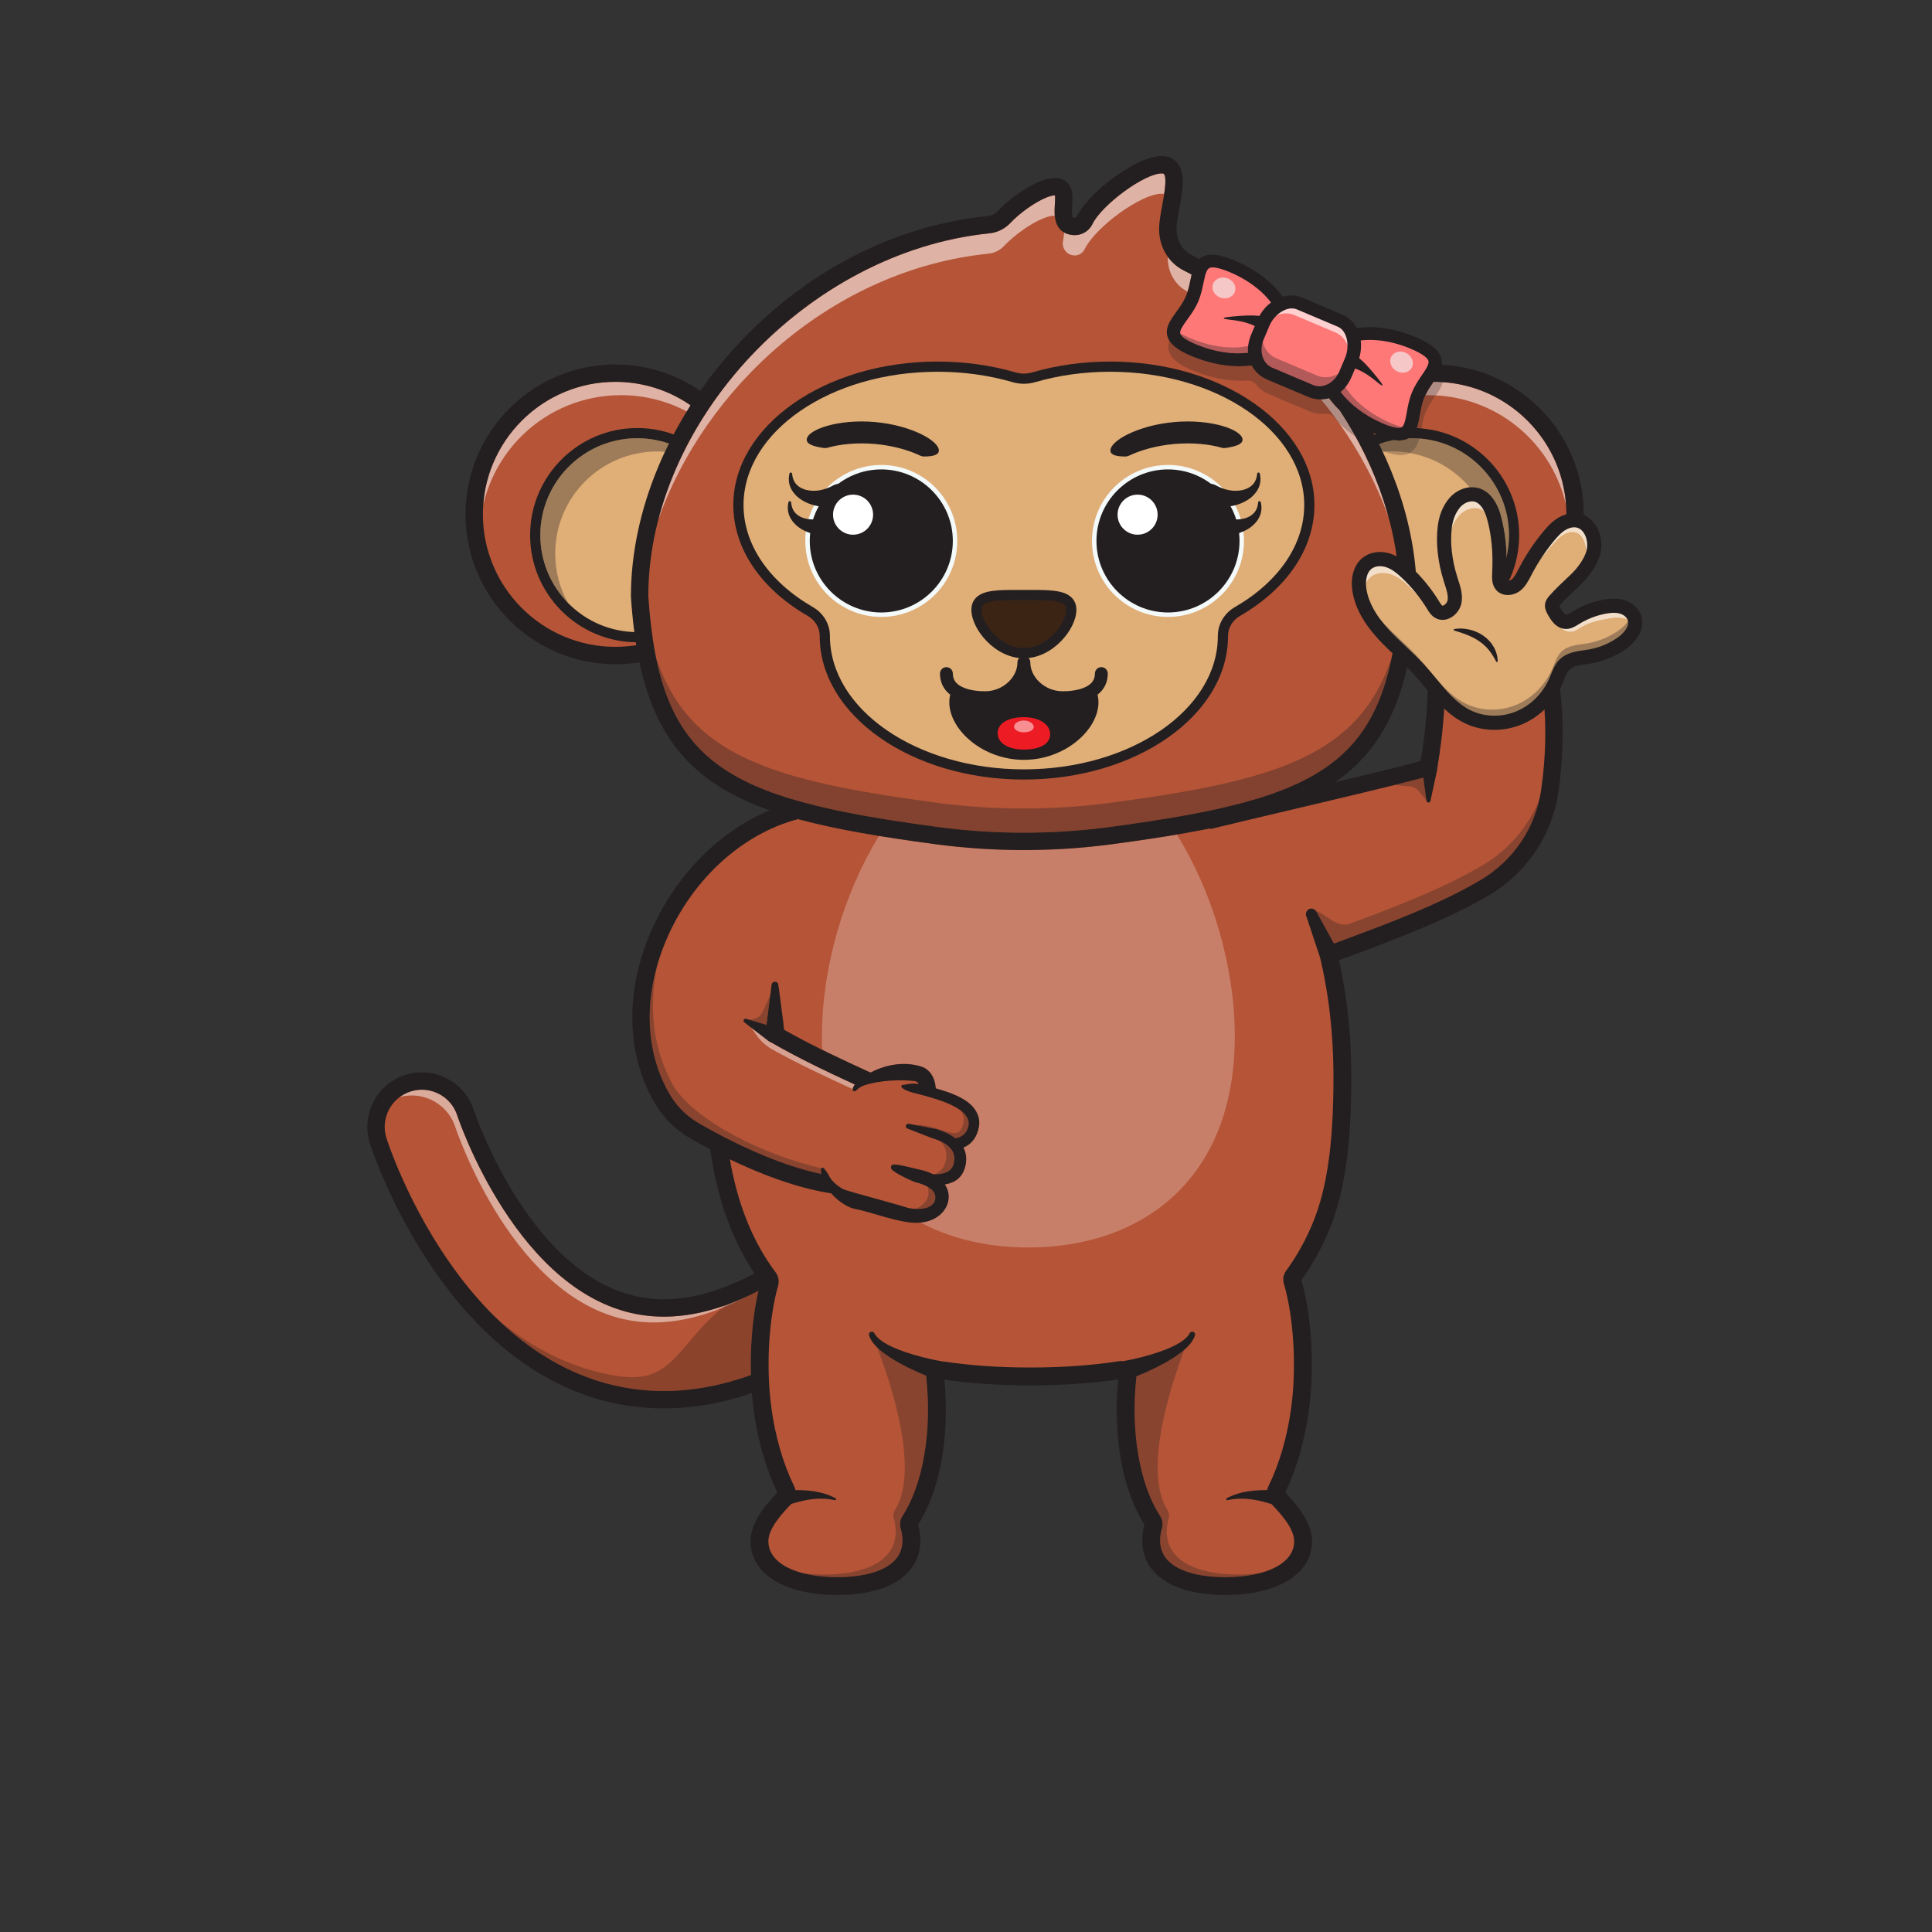 <?xml version="1.0" encoding="UTF-8" standalone="no"?>
<!-- Created with Inkscape (http://www.inkscape.org/) -->

<svg
   version="1.1"
   id="svg2"
   xml:space="preserve"
   width="5333.333"
   height="5333.333"
   viewBox="3250 2200 1600 1600"
   sodipodi:docname="Gender:Poverty.eps"
   xmlns:inkscape="http://www.inkscape.org/namespaces/inkscape"
   xmlns:sodipodi="http://sodipodi.sourceforge.net/DTD/sodipodi-0.dtd"
   xmlns="http://www.w3.org/2000/svg"
   xmlns:svg="http://www.w3.org/2000/svg"><rect x="3250" y="2200" width="1600" height="1600" fill="#333333" stroke="none"/><defs
     id="defs6"><clipPath
       clipPathUnits="userSpaceOnUse"
       id="clipPath1660"><path
         d="m 34188.9,28106.1 c -1794.9,0 -3250,447.7 -3250,1000 0,349.2 581.7,656.6 1463.2,835.5 16.6,-44.2 34.7,-86.8 54.2,-127.5 -89,-92 -187,-212 -185.4,-339.1 2.7,-223.3 238.2,-367.5 599.7,-367.5 5.8,0 11.5,0 17.3,0.1 152.8,1.9 283,30.8 376.7,83.8 118.2,66.7 179.8,169.6 178.2,297.4 -0.5,34 -5.4,69.1 -14.9,104.5 83.6,131.3 141.6,303.2 170.5,496.4 191.5,10.8 388.8,16.4 590.5,16.4 215.9,0 427.1,-6.5 631.2,-18.8 29,-192.2 86.9,-363.2 170.2,-494 -9.5,-35.4 -14.5,-70.5 -14.9,-104.5 -1.6,-127.8 60,-230.7 178.1,-297.4 93.7,-53 224,-81.9 376.8,-83.8 5.8,-0.1 11.5,-0.1 17.2,-0.1 361.6,0 597,144.2 599.8,367.5 1.5,127.1 -96.4,247.1 -185.4,339.1 18.3,38.3 35.4,78.3 51.3,119.7 860.5,-179.9 1425.7,-483.4 1425.7,-827.7 0,-552.3 -1455.1,-1000 -3250,-1000"
         id="path1658" /></clipPath></defs><sodipodi:namedview
     id="namedview4"
     pagecolor="#ffffff"
     bordercolor="#666666"
     borderopacity="1.0"
     inkscape:pageshadow="2"
     inkscape:pageopacity="0.0"
     inkscape:pagecheckerboard="0" /><g
     id="g8"
     inkscape:groupmode="layer"
     inkscape:label="ink_ext_XXXXXX"
     transform="matrix(1.333,0,0,-1.333,0,5333.333)"><g
       id="g10"
       transform="scale(0.09)"><path
         d="M 0,0 H 40000 V 40000 H 0 Z"
         style="fill:#ffffff;fill-opacity:0;fill-rule:nonzero;stroke:none"
         id="path12" /><path
         d="m 32789.3,16812.3 c 42.9,26.5 85.9,54.6 129.1,84.1 558.4,382 1152.6,1026 1766,1914.2 99.3,143.9 63.2,341.1 -80.7,440.5 -143.9,99.3 -341.1,63.2 -440.4,-80.7 -1007.9,-1459.3 -1916.8,-2175.8 -2628.3,-2071.8 -826.7,120.7 -1227.5,1325.6 -1231.4,1337.7 -54,166.1 -232.4,257.4 -398.5,203.7 -166.2,-53.6 -257.6,-231.4 -204.3,-397.7 20.8,-64.9 523.5,-1589.9 1739.7,-1769.9 428.6,-63.5 881.8,50.8 1348.8,339.9"
         style="fill:#b55437;fill-opacity:1;fill-rule:nonzero;stroke:none"
         id="path370" /><path
         d="m 31602.9,16988.7 c -46.8,0 -92.7,3.3 -138,9.9 -826.5,120.7 -1227.3,1325.6 -1231.3,1337.8 -43.5,133.8 -167.7,219.1 -301.3,219.1 -27.7,0 -55.9,-3.7 -83.8,-11.4 22.1,16.6 47.3,29.9 75,38.8 26.1,8.4 52.5,12.4 78.6,12.4 108.2,0 209.2,-69.1 244.4,-177.5 4.1,-12.5 416.7,-1252.5 1279.8,-1378.6 48,-7 96.9,-10.5 146.5,-10.5 136.3,0 278.5,26.3 426.2,78.9 -7.2,-5.8 -14.3,-11.5 -21.2,-17.2 -165.8,-67.6 -324.3,-101.7 -474.9,-101.7"
         style="fill:#daaa9b;fill-opacity:1;fill-rule:nonzero;stroke:none"
         id="path372" /><path
         d="m 31672.1,16515.4 c -75.1,0 -149.4,5.5 -222.8,16.3 -376.5,55.8 -682.8,245.5 -926.1,480.2 231.2,-194 509.5,-345.4 836,-393.8 34.1,-5 65.3,-7.4 94.1,-7.4 289.1,0 337,242 624.5,479.7 48.1,19.6 96.8,42 146.1,67.3 33.5,14.9 67.1,31 101.1,48.5 -39.1,-171.4 -57.1,-379.1 -51.5,-580.4 -204.9,-73.5 -405.7,-110.4 -601.4,-110.4"
         style="fill:#8b432b;fill-opacity:1;fill-rule:nonzero;stroke:none"
         id="path374" /><path
         d="m 32077.8,17090.4 c 6.9,5.7 14,11.4 21.2,17.2 41.2,14.6 82.8,31.3 124.9,50.1 -49.3,-25.3 -98,-47.7 -146.1,-67.3"
         style="fill:#a37b6c;fill-opacity:1;fill-rule:nonzero;stroke:none"
         id="path376" /><path
         d="m 32789.3,16812.3 h 0.1 -0.1 m -2787.2,1783 c -26.1,0 -52.5,-4 -78.6,-12.4 -134.4,-43.3 -208.7,-187.9 -165.6,-322.3 20.4,-63.4 511.8,-1554.3 1691.4,-1728.9 413.8,-61.2 854,50.3 1308.4,331.6 42,26 84.7,53.8 126.8,82.6 552.3,377.8 1141.3,1016.7 1750.5,1898.8 38.9,56.4 53.6,124.6 41.3,192 -12.4,67.5 -50.2,126 -106.7,165 -56.4,38.9 -124.6,53.6 -192,41.3 -67.4,-12.4 -126,-50.2 -164.9,-106.6 -505,-731.3 -988.7,-1281.4 -1437.5,-1635.3 -398.4,-314 -768.4,-472.4 -1102.4,-472.4 -49.6,0 -98.5,3.5 -146.5,10.5 -863.1,126.1 -1275.7,1366.1 -1279.8,1378.6 -35.2,108.4 -136.2,177.5 -244.4,177.5 m 1670.4,-2199.9 c -81.1,0 -161.3,5.9 -240.8,17.6 -1252.6,185.4 -1766.7,1744.7 -1788,1810.9 -63.3,197.3 45.7,409.6 242.9,473.2 197.2,63.7 409.9,-44.9 474.1,-242.2 3.8,-11.8 395.4,-1181.9 1182.9,-1297 337.2,-49.3 726.6,98 1157.3,437.5 439.4,346.4 914.9,887.8 1413,1609.1 57.2,82.8 143.1,138.4 242.1,156.5 99,18.1 199.1,-3.4 281.8,-60.6 82.8,-57.1 138.4,-143.1 156.5,-242.1 18.1,-98.9 -3.4,-199 -60.6,-281.8 -617.6,-894.3 -1216.9,-1543.5 -1781.5,-1929.6 -43.6,-29.9 -87.8,-58.7 -131.3,-85.6 v 0 c -393.2,-243.3 -778.4,-365.9 -1148.4,-365.9"
         style="fill:#231f20;fill-opacity:1;fill-rule:nonzero;stroke:none"
         id="path378" /><path
         d="m 35615.5,17639.4 c -3.9,-86.7 -28.2,-428.9 -277.9,-702.5 -168.1,-184.3 -356.7,-247.9 -445.6,-271 -57.5,-429.2 19.6,-830.7 180.5,-1057.6 -14.3,-39.5 -22.2,-79.5 -22.6,-118.1 -2.6,-208.4 211.4,-297.7 476.7,-301 265.2,-3.2 534.1,80.7 536.7,289.2 1.4,109.3 -109.2,231.1 -202.6,322.7 86,162.5 151,367.6 181.8,597.5 81.9,611.5 -109.3,1167.1 -427,1240.8"
         style="fill:#b55437;fill-opacity:1;fill-rule:nonzero;stroke:none"
         id="path380" /><path
         d="m 32793.2,17639.4 c 3.8,-86.7 28.2,-428.9 277.8,-702.5 168.1,-184.3 356.7,-247.9 445.6,-271 57.5,-429.2 -19.5,-830.7 -180.4,-1057.6 14.2,-39.5 22.1,-79.5 22.6,-118.1 2.5,-208.4 -211.5,-297.7 -476.7,-301 -265.3,-3.2 -534.2,80.7 -536.8,289.2 -1.3,109.3 109.2,231.1 202.6,322.7 -86,162.5 -151,367.6 -181.8,597.5 -81.9,611.5 109.3,1167.1 427.1,1240.8"
         style="fill:#b55437;fill-opacity:1;fill-rule:nonzero;stroke:none"
         id="path382" /><path
         d="m 35852.3,15809.1 c 86,162.5 151,367.6 181.8,597.5 45.3,338.2 7,659.2 -90,891.1 246,309.9 390.5,757.2 390.5,1391.9 0,1636.8 -960.6,2593.5 -2145.7,2593.5 -1185.1,0 -2145.8,-956.7 -2145.8,-2593.5 0,-642.5 148.2,-1093.1 399.8,-1403.5 -93.5,-230.9 -129.8,-546.9 -85.2,-879.5 30.7,-229.9 95.8,-435 181.8,-597.5 -93.4,-91.7 802.4,-232.3 788.2,-192.8 160.9,226.8 238,628.4 180.5,1057.5 -50.4,13.1 -132.7,39.2 -225.2,92.9 275.2,-75.9 582.2,-105.2 905.9,-105.2 334.1,0 650.3,31.2 932.3,112.5 -97.5,-58.6 -185,-86.5 -237.7,-100.2 -57.4,-429.1 19.6,-830.7 180.5,-1057.5 -14.2,-39.5 881.7,101.1 788.3,192.8"
         style="fill:#b55437;fill-opacity:1;fill-rule:nonzero;stroke:none"
         id="path384" /><path
         d="m 35547.5,15230.7 c -5.2,0 -10.4,0.1 -15.7,0.1 -132.1,1.6 -242,25.1 -317.6,67.9 -77.7,43.9 -116.6,107.3 -115.6,188.5 0.3,25.6 4.5,52.5 12.3,79.9 4,14.1 5,28.7 3.2,42.8 10.9,0.5 23.3,1.4 37,2.6 -4.3,-21.1 -6.7,-42.1 -7,-62.6 -2.5,-208.5 211.5,-297.7 476.7,-301 5.2,-0.1 10.4,-0.1 15.5,-0.1 52.9,0 105.7,3.5 156.3,10.8 -69.2,-18.7 -151.9,-28.9 -245.1,-28.9"
         style="fill:#894430;fill-opacity:1;fill-rule:nonzero;stroke:none"
         id="path386" /><path
         d="m 35114.1,15609.9 c -2.1,15.5 -7.5,30.5 -16.2,43.9 -141,216.8 -203.8,581.4 -163.8,951.5 0.4,3.7 0.6,7.4 0.6,11.1 2.6,1.1 5.3,2.2 7.8,3.2 21.9,9 43.3,18.1 63.6,27.2 45.3,20.4 85.8,40.5 123.9,61.6 48,26.8 85.3,51.1 117.5,76.5 6.2,4.9 12.1,9.8 17.6,14.6 -159.8,-424.9 -256.4,-888.2 -115.7,-1105.9 10.5,-16.3 13.2,-36.2 8,-54.8 -2.4,-8.8 -4.5,-17.6 -6.3,-26.3 -13.7,-1.2 -26.1,-2.1 -37,-2.6"
         style="fill:#894430;fill-opacity:1;fill-rule:nonzero;stroke:none"
         id="path388" /><path
         d="m 32870.6,15230.7 c -92.7,0 -174.9,10.1 -243.9,28.6 50,-7.1 102,-10.5 154.1,-10.5 5.2,0 10.4,0 15.6,0.1 265.2,3.3 479.2,92.5 476.6,301 -0.2,19.9 -2.5,40.2 -6.5,60.7 11.9,-0.8 22.3,-1.2 31,-1.2 2.3,0 4.5,0.1 6.5,0.1 -1.8,-14 -0.7,-28.4 3.3,-42.3 7.8,-27.5 11.9,-54.4 12.2,-80 1,-81.2 -37.8,-144.6 -115.5,-188.5 -75.7,-42.8 -185.5,-66.3 -317.7,-67.9 -5.2,0 -10.4,-0.1 -15.7,-0.1"
         style="fill:#894430;fill-opacity:1;fill-rule:nonzero;stroke:none"
         id="path390" /><path
         d="m 33297.5,15609.4 c -8.7,0 -19.1,0.4 -31,1.2 -1.9,9.3 -4.1,18.8 -6.8,28.2 -5.2,18.6 -2.4,38.5 8.1,54.8 142.4,220.4 41.7,692.3 -121.6,1121.3 10.3,-10 21.7,-19.9 34.4,-30 32.2,-25.4 69.5,-49.7 117.5,-76.5 38.1,-21.1 78.6,-41.2 123.9,-61.6 19.8,-8.9 40.7,-17.8 62,-26.6 -0.3,-5.6 -0.3,-11.3 0.3,-17 39.5,-369.3 -23.4,-733.1 -164,-949.4 -8.8,-13.5 -14.3,-28.7 -16.3,-44.3 -2,0 -4.2,-0.1 -6.5,-0.1"
         style="fill:#894430;fill-opacity:1;fill-rule:nonzero;stroke:none"
         id="path392" /><path
         d="m 32546.7,15830.2 c 104.4,5.1 217.6,-4.8 310.7,-54.7 7.7,-4.2 3.2,-15.9 -5.3,-13.8 -94,22.7 -195.4,6.4 -286.6,-21.9 -66.2,-24.6 -89.4,86.6 -18.8,90.4"
         style="fill:#231f20;fill-opacity:1;fill-rule:nonzero;stroke:none"
         id="path394" /><path
         d="m 35869.5,15830.2 c -104.3,5.1 -217.5,-4.8 -310.6,-54.7 -7.7,-4.2 -3.3,-15.9 5.2,-13.8 94.1,22.7 195.5,6.4 286.7,-21.9 66.2,-24.6 89.3,86.6 18.7,90.4"
         style="fill:#231f20;fill-opacity:1;fill-rule:nonzero;stroke:none"
         id="path396" /><path
         d="m 34188.9,17506.3 c -282.3,0 -545.5,60.9 -766.9,184.3 31.5,11.1 60,31.5 81.7,57.4 46.4,18.1 77.3,49.4 87,81.7 11.3,37.9 5,72.3 -18.2,101.7 l 1.7,5.9 c 99.2,5.2 156,45.4 177.5,122.2 4.6,16.4 8.1,35.8 8.1,56.8 0,25.2 -5.1,52.7 -19.5,79.9 51.6,20.6 85.4,60.9 102.4,121.7 4.8,17.3 7.3,33.6 7.3,49.3 0,26.3 -6.8,51.1 -20.7,76.7 -43.2,79.9 -153.9,125.2 -279.7,160.8 -4.4,60.2 -27.4,117.1 -87.6,146.2 -42.2,15.3 -86.7,22.3 -131.5,22.3 -79.9,0 -160.8,-22.3 -231.3,-59.7 -110.4,50.6 -222.3,102.3 -333.4,157.1 -1.3,30.3 -1.9,61.1 -1.9,92.4 0,476.7 149.8,985.9 393.8,1384.1 120.5,-19.6 248.9,-38.2 385.8,-56.6 203.7,-27.3 408.7,-40.9 613.8,-40.9 205.4,0 410.8,13.7 614.7,41.1 158.5,21.2 305.6,42.8 442.3,65.9 247.4,-399.6 399.6,-913.1 399.6,-1393.6 0,-983.7 -638,-1456.7 -1425,-1456.7"
         style="fill:#c87f69;fill-opacity:1;fill-rule:nonzero;stroke:none"
         id="path398" /><path
         d="m 35969.4,17347.2 v -0.1 c -19.3,-26.3 -25.3,-60.7 -16.2,-92.1 67.6,-230.7 87.8,-573.5 50.4,-852.9 -26.7,-200.1 -81.3,-388.6 -157.9,-545.1 -19.6,-40.1 -11.7,-88.4 19.5,-120.3 68.7,-70.1 159.9,-173.4 158.8,-260.2 -1.8,-149.3 -188.8,-245.8 -476.5,-245.8 -5.2,0 -10.4,0.1 -15.7,0.1 -132.1,1.6 -242,25.1 -317.6,67.9 -77.7,43.9 -116.6,107.3 -115.6,188.5 0.3,25.6 4.5,52.5 12.3,79.9 8.4,29.4 3.7,61 -13,86.7 -141,216.8 -203.8,581.4 -163.8,951.5 0.4,3.7 0.6,7.4 0.6,11.1 2.6,1.1 5.3,2.2 7.8,3.2 21.9,9 43.3,18.1 63.6,27.2 45.3,20.4 85.8,40.5 123.9,61.6 48,26.8 85.3,51.1 117.5,76.5 20.9,16.5 38.2,32.6 52.7,49.4 19.4,22.3 32,43.6 38.8,65.2 3,9.9 -1.9,20.3 -11.4,24.2 -9.4,3.8 -20.4,-0.2 -25.1,-9.3 -7.7,-14.9 -19.7,-28.8 -37.7,-43.6 -14.6,-11.8 -31.5,-22.9 -51.8,-33.9 -32.6,-17.7 -70.1,-33.8 -117.9,-50.6 -38.6,-13.4 -79.5,-25.6 -124.9,-37.2 -20.3,-5.2 -41.6,-10.3 -63.5,-15.1 -25.7,-5.6 -45.7,-9.6 -62.9,-12.6 l -0.6,-0.1 c -4.7,0.6 -9.4,1 -14.1,1 -5.5,0 -11,-0.4 -16.4,-1.3 -183.6,-28.8 -389.1,-43.4 -610.6,-43.4 -216.1,0 -416.9,13.9 -596.8,41.3 -4.9,0.7 -9.9,1.1 -15,1.1 -1.9,0.6 -3.9,1 -6,1.4 -17.2,3 -37.2,7 -62.9,12.6 -21.9,4.8 -43.2,9.9 -63.5,15.1 -45.4,11.6 -86.3,23.8 -124.9,37.2 -47.8,16.8 -85.2,32.9 -117.9,50.6 -20.3,11 -37.3,22.1 -51.8,33.9 -18,14.8 -30,28.7 -37.7,43.6 -4.7,9.1 -15.7,13.1 -25.1,9.3 -9.5,-3.9 -14.4,-14.3 -11.4,-24.2 6.8,-21.6 19.4,-42.9 38.8,-65.2 14.6,-16.8 31.8,-32.9 52.7,-49.4 32.2,-25.4 69.5,-49.7 117.5,-76.5 38.1,-21.1 78.6,-41.2 123.9,-61.6 19.8,-8.9 40.7,-17.8 62,-26.6 -0.3,-5.6 -0.3,-11.3 0.3,-17 39.5,-369.3 -23.4,-733.1 -164,-949.4 -16.7,-25.7 -21.5,-57.2 -13,-86.6 7.8,-27.5 11.9,-54.4 12.2,-80 1,-81.2 -37.8,-144.6 -115.5,-188.5 -75.7,-42.8 -185.5,-66.3 -317.7,-67.9 -5.2,0 -10.4,-0.1 -15.7,-0.1 -287.6,0 -474.6,96.5 -476.5,245.8 -1.1,86.8 90.2,190.1 158.9,260.2 31.2,31.9 39,80.2 19.4,120.3 -76.5,156.5 -131.1,345 -157.9,545.1 -37.1,277 -18.7,607 46.8,840.5 8.9,31.4 2.5,65.7 -17.1,91.9 -77.5,103.3 -143.1,220.2 -194.8,347.3 -110.6,271.8 -166.6,607.4 -166.6,997.5 0,773.5 215,1428.1 621.9,1893.1 380.3,434.6 912.1,674 1497.4,674 576.5,0 1085.2,-233.1 1471,-674 406.9,-465 621.9,-1119.6 621.9,-1893.1 0,-451.4 -43.2,-759.1 -140.2,-997.5 -49.6,-121.8 -112,-234.4 -185.4,-334.6 m 448.9,1332.1 c 0,803.8 -225.6,1486.5 -652.5,1974.3 -409.8,468.4 -950.6,716 -1563.7,716 -621.4,0 -1186.1,-254.3 -1590.2,-716 -426.8,-487.8 -652.4,-1170.5 -652.4,-1974.3 0,-406.1 59.1,-757.3 175.8,-1043.9 54.5,-134.1 123.5,-257.8 205.1,-367.9 -67.8,-247.8 -86.7,-592.7 -48,-881.8 27.9,-208.3 84.5,-405.6 163.9,-571.6 -89,-92 -187,-212 -185.4,-339.1 2.7,-223.3 238.2,-367.5 599.7,-367.5 5.8,0 11.5,0 17.3,0.1 152.8,1.9 283,30.8 376.7,83.8 118.2,66.7 179.8,169.6 178.2,297.4 -0.5,34 -5.4,69.1 -14.9,104.5 151.8,238.3 219,610.1 181.2,1000.4 180.2,-26.1 379.6,-39.4 593,-39.4 218.9,0 423,14 607.1,41.5 -38.2,-391.1 29,-763.6 181.1,-1002.5 -9.5,-35.4 -14.5,-70.5 -14.9,-104.5 -1.6,-127.8 60,-230.7 178.1,-297.4 93.7,-53 224,-81.9 376.8,-83.8 5.8,-0.1 11.5,-0.1 17.2,-0.1 361.6,0 597,144.2 599.8,367.5 1.5,127.1 -96.4,247.1 -185.4,339.1 79.4,166 136,363.3 163.9,571.6 39.6,296.2 19.2,646.5 -51.9,895.6 77.2,106.6 142.8,225.7 195,354.1 103.3,253.8 149.4,575.8 149.4,1043.9"
         style="fill:#231f20;fill-opacity:1;fill-rule:nonzero;stroke:none"
         id="path400" /><path
         d="m 35436.2,20450.9 c 0,0 646.2,-993.9 700.8,-972.1 278.5,111.6 828,287.5 1207,514.2 242.4,144.9 405.8,390.9 445.2,670.5 76.1,539.5 28,1368.7 -530.1,1217 -129.3,-36.6 -234.1,-136.7 -239.2,-295.2 -14,-176.2 -15,-509.2 -71.9,-763.7 l -1511.8,-370.7"
         style="fill:#b55437;fill-opacity:1;fill-rule:nonzero;stroke:none"
         id="path402" /><path
         d="m 36247.3,19522.9 -110.5,303.4 c 7.1,2.8 14.3,4.1 21.5,4.1 31.3,0 64,-23.9 99.2,-47.7 35.2,-23.9 72.9,-47.8 114.2,-47.8 12.2,0 24.7,2.1 37.5,6.9 285.2,105.6 647.4,242.7 920.9,406.3 176.4,105.4 311,264.4 386.3,450.9 -52.7,-231.7 -196.8,-431.1 -403.2,-554.5 -283.4,-169.5 -672.2,-313.2 -956.1,-418.2 -39.5,-14.6 -77.2,-28.6 -112.7,-41.9 l 20.5,-54.9 c -5.9,-2.2 -11.8,-4.4 -17.6,-6.6"
         style="fill:#894430;fill-opacity:1;fill-rule:nonzero;stroke:none"
         id="path404" /><path
         d="m 36942.6,20587.2 -53,62 c -14.4,22.7 -38.6,37.4 -65.4,39.8 l -108.1,9.5 c 97.1,24 174.5,43.8 218.9,56.5 l 7.6,-167.8"
         style="fill:#894430;fill-opacity:1;fill-rule:nonzero;stroke:none"
         id="path406" /><path
         d="m 36937,20591.1 -29.4,215.5 c -1.3,28.5 19.5,54.4 48,56.6 l 73.6,70.4 -20,-138.7 -45,-207.5 c -4.8,-14.7 -26.5,-11.7 -27.2,3.7"
         style="fill:#231f20;fill-opacity:1;fill-rule:nonzero;stroke:none"
         id="path408" /><path
         d="m 37752.3,21214.5 c -0.2,1.7 -0.4,3.5 -0.7,5.2 0.1,0.1 0.2,0.1 0.3,0.2 0.1,-1.8 0.3,-3.6 0.4,-5.4"
         style="fill:#d6a191;fill-opacity:1;fill-rule:nonzero;stroke:none"
         id="path410" /><path
         d="m 36286.5,19472 c 35.3,13.3 72.9,27.2 112.2,41.7 288.3,106.6 683.2,252.6 976.1,427.8 259,154.9 431.8,415 473.9,713.6 21.4,152.4 112.4,926.7 -207.1,1208.5 -105.2,92.8 -239.3,118 -398.2,74.8 -169.2,-47.9 -277.4,-181.8 -283.4,-349.7 -3.6,-46 -6.3,-100.5 -9.4,-163.6 -8.4,-171.1 -18.8,-381.8 -54.7,-559.8 -130.1,-46.7 -1455,-345 -1490.5,-358.1 l 41.5,-112.6 c 33.1,12.2 1461.7,341.2 1527.2,373 16.5,8 28.4,23 32.4,40.9 43.4,194 54.8,425 64,610.7 3.1,62.7 5.7,116.9 9.3,161.3 0,1 0.1,1.9 0.1,2.9 5.4,167.6 138.6,223.2 195.5,239.3 118.7,32.3 212.7,16.3 286.9,-49.1 198.4,-175 227.1,-679.4 167.5,-1101.7 -37,-262.5 -188.8,-491.2 -416.6,-627.4 -283.4,-169.5 -672.2,-313.2 -956.1,-418.2 -39.5,-14.6 -77.2,-28.6 -112.7,-41.9 l 42.1,-112.4"
         style="fill:#231f20;fill-opacity:1;fill-rule:nonzero;stroke:none"
         id="path412" /><path
         d="m 36204.8,19501.2 -98,294.4 c -7.9,23.5 8.6,48.1 33.3,50 14.8,1 28.9,-6.6 36.1,-19.7 l 155.4,-282.6 -126.8,-42.1"
         style="fill:#231f20;fill-opacity:1;fill-rule:nonzero;stroke:none"
         id="path414" /><path
         d="m 33287,18008.7 c -234.2,-184.3 -757,-33.6 -1217.3,202 -63.4,32.5 -125.6,66.5 -185.6,101.4 -14,8.1 -27.6,16.7 -40.8,26 -4.1,2.9 -8.2,5.8 -12.2,8.7 -67.8,49.2 -125.3,111.5 -167.9,183.7 -201.3,341.3 -184.9,760.9 -26.1,1129.5 194.9,452.2 604,827.9 1088.3,888.6 l -209.2,-860.1 -81.4,-709.9 c 255.5,-148.1 524.6,-266.5 783.5,-385.8 247.7,-106.8 231.9,-418.7 68.7,-584.1"
         style="fill:#b55437;fill-opacity:1;fill-rule:nonzero;stroke:none"
         id="path416" /><path
         d="m 32758.9,18013.7 c -190.3,40.5 -416.6,125 -661.7,250.4 -61,31.2 -122.5,64.8 -182.8,99.9 -13.7,7.9 -25.5,15.5 -36.3,23.1 -3.9,2.7 -7.7,5.5 -11.6,8.3 -62.3,45.2 -113.3,100.9 -151.4,165.6 -150.5,255.1 -180,573.7 -87.2,895.7 -61.6,-287.5 -33.5,-586.7 117.5,-846.2 162,-240.6 618.8,-466.1 1014.8,-557.2 -2,-2 -3.4,-4.7 -3.5,-8 -0.3,-10.4 0.5,-20.9 2.2,-31.6 m 22.5,34.4 c -0.1,0.2 -0.3,0.4 -0.4,0.6 0.1,-0.1 0.2,-0.1 0.3,-0.1 0.1,-0.2 0.1,-0.3 0.1,-0.5"
         style="fill:#894430;fill-opacity:1;fill-rule:nonzero;stroke:none"
         id="path418" /><path
         d="m 32976.5,18599.4 c -184.2,84.5 -371,171.6 -552.1,272 -46,25.5 -85.5,61.4 -115.5,104.6 l -61.8,89.2 c 38.9,-22.5 82.5,-46.4 129.3,-70.9 l -1,-8.1 c -3,-24 8.6,-47.4 29.5,-59.5 191.7,-111.1 390.9,-205.7 586.4,-295.6 -8.2,-10.6 -14.2,-21.6 -14.8,-31.7"
         style="fill:#d6a191;fill-opacity:1;fill-rule:nonzero;stroke:none"
         id="path420" /><path
         d="m 32995.6,17866.4 c -73.6,0 -155,9 -244.2,27.1 -264.6,53.6 -531.5,173 -708.9,263.8 -62.9,32.2 -126.3,66.8 -188.4,102.9 -16.8,9.8 -31.5,19.2 -45.3,28.9 -4.3,3 -8.5,6.1 -12.8,9.2 -75.7,54.8 -137.7,122.7 -184.3,201.7 -198.1,335.9 -208.9,767.4 -29.6,1183.8 102.7,238.1 259,450.2 452.1,613.2 205.1,173.2 441.6,280.8 683.9,311.2 l 14.9,-119.1 c -432.2,-54.2 -840.7,-388.9 -1040.6,-852.8 -164.1,-380.8 -155.8,-772.8 22.7,-1075.3 38.1,-64.7 89.1,-120.4 151.4,-165.6 3.9,-2.8 7.7,-5.6 11.6,-8.3 10.8,-7.6 22.6,-15.2 36.3,-23.1 60.3,-35.1 121.8,-68.7 182.8,-99.9 526.9,-269.7 966.8,-350.1 1149.9,-210.5 76.9,79.8 115.1,201.5 95.1,304.1 -11.3,58 -46.1,136.3 -147.5,180 l -1.4,0.6 c -34.6,16 -69.5,32 -104.5,48 -226.3,103.6 -460.2,210.8 -683.9,340.4 -20.9,12.1 -32.5,35.5 -29.5,59.5 l 40.9,333.7 c 3,24.2 36.2,28.6 45.3,6 l 6.3,-40.1 28.6,-219.5 4.5,-44 c -0.9,-7 2.5,-13.8 8.6,-17.2 205.4,-115.7 420.6,-214.2 629.1,-309.7 34.9,-15.9 69.7,-31.8 104.2,-47.8 116.3,-50.3 193.3,-145.1 217.1,-266.9 27.9,-143.2 -23.2,-305.7 -130.1,-414.1 -1.8,-1.8 -3.6,-3.4 -5.6,-5 -80.6,-63.4 -190.7,-95.2 -328.7,-95.2"
         style="fill:#231f20;fill-opacity:1;fill-rule:nonzero;stroke:none"
         id="path422" /><path
         d="m 32378.7,19012.9 -143.5,58 60,13.7 c 26.3,6 48.2,23.9 59.4,48.4 l 53.1,116.1 -29,-236.2"
         style="fill:#894430;fill-opacity:1;fill-rule:nonzero;stroke:none"
         id="path424" /><path
         d="m 32439.5,18988.3 -60.8,24.6 29,236.2 8.3,18.2 23.5,-279"
         style="fill:#231f20;fill-opacity:1;fill-rule:nonzero;stroke:none"
         id="path426" /><path
         d="m 32240.8,19084.8 196.8,-59.7 c 27.3,-8.3 44.8,-36.6 37.3,-64.2 -7.8,-28.5 -37.4,-44.8 -65.5,-36.3 -6.2,1.9 -11.9,5 -16.8,8.7 l -164.4,127.1 c -12.2,9.5 -2.2,28.9 12.6,24.4"
         style="fill:#231f20;fill-opacity:1;fill-rule:nonzero;stroke:none"
         id="path428" /><path
         d="m 32786.1,18197.7 47.2,169 c 21.4,76.5 66.9,140 125.2,183.7 14.6,11 24.7,27.1 29.7,45.1 l 0.1,0.3 c 22.2,79.6 295.4,152.5 437.3,115.2 99.5,-26.2 67.7,-177.1 67.7,-177.1 99,-26.1 155.4,-132.3 126,-237.2 l -128,-457.9 c -19.6,-70 -89,-112.7 -155,-95.3 l -359.1,94.4 c -149.5,39.4 -235.5,201.2 -191.1,359.8"
         style="fill:#b55437;fill-opacity:1;fill-rule:nonzero;stroke:none"
         id="path430" /><path
         d="m 33462,18750.9 c -142.8,51.6 -312.1,8.7 -430.2,-80.1 -19.6,-15.9 -58.8,-50.6 -55.1,-76.6 1.1,-8.2 10.3,-12.7 17.4,-8.5 4.2,2.6 8.3,6.1 12.1,9.6 13.4,12.8 29.4,22.8 46.9,28.9 101.9,35.4 252.4,43.2 352.3,30.3 36.8,-4.8 37,-64.2 33.7,-97.6 -26.5,-111.3 126,-59.6 129.9,-200.1 11.4,-17.8 -125.7,-469.7 -131.5,-500.5 -7.9,-39.5 -52.6,-82.5 -93.7,-72.4 -80.4,25.8 -350.3,96.5 -425,121.4 -31.7,13.9 -61.4,37.3 -84.8,64.1 -9.8,11.2 -17.9,23.8 -24.1,37.3 -4.2,9.2 -19.3,31.9 -32.9,46.5 -7.2,7.6 -20,2.6 -20.3,-7.9 -3.8,-116 132.6,-255.8 245,-275.5 66.6,-7.9 333.5,-107.5 397.6,-85.4 64.2,12.7 120.4,64.9 139.8,127.9 l 128.3,457.5 c 2,6.7 4.1,16.1 6.2,25.1 23.4,106.1 -25.8,222 -123.6,270.4 3.5,73.6 -14.8,150.2 -88,185.6"
         style="fill:#231f20;fill-opacity:1;fill-rule:nonzero;stroke:none"
         id="path432" /><path
         d="m 33306,18273.8 c 243.7,-64.1 462.7,-88.6 501.5,50.2 54.9,196.1 -254.4,235.4 -498.2,299.5 l -3.3,-349.7"
         style="fill:#b55437;fill-opacity:1;fill-rule:nonzero;stroke:none"
         id="path434" /><path
         d="m 33686.1,18259.2 c -31.5,24.8 -75.5,47.4 -136.1,65.3 -0.8,0.3 -2.8,0.8 -129.2,24.8 9.6,2.3 18.5,4 21.9,4 0.3,0 0.6,0 0.8,0 116.3,-17.6 189.5,-57.3 235.9,-57.3 28.3,0 46.6,14.7 58.7,58 12.1,43 2.8,75.6 -20.8,101.5 21.7,-15.6 38.3,-32.4 48.3,-50.8 11,-20.4 15.7,-38.1 7.3,-68.3 -12.2,-43.6 -43.3,-67.2 -86.8,-77.2"
         style="fill:#894430;fill-opacity:1;fill-rule:nonzero;stroke:none"
         id="path436" /><path
         d="m 33312.7,18614.5 c 11.3,-19.4 62.5,-35.6 81.2,-40.2 159.6,-39.2 328.6,-90 371.7,-169.6 11,-20.4 15.7,-38.1 7.3,-68.3 -32.7,-116.9 -201.1,-89.9 -378.2,-43.3 -22.8,6 -29.3,-17 -33.1,-30.7 -3.5,-12.5 -2.9,-23.9 1.8,-32 3.5,-6.2 9.4,-10.5 16.9,-12.4 152.1,-40 189,-39.4 269.9,-37.9 104.1,1.8 167.1,46.9 192.5,137.8 4.8,17.3 7.3,33.6 7.3,49.3 0,26.3 -6.8,51.1 -20.7,76.7 -51.2,94.6 -196.7,140.6 -350.2,179.6 -10.1,2.6 -26.9,6.2 -42.2,9.5 -22.8,4.8 -46.1,5.7 -69.2,2.7 -18.6,-2.5 -40.2,-6.3 -50.7,-8.2 -3.9,-0.7 -6.7,-9 -4.3,-13"
         style="fill:#231f20;fill-opacity:1;fill-rule:nonzero;stroke:none"
         id="path438" /><path
         d="m 33361.5,18344.7 c 5.1,-1.3 169.2,-47.5 174.1,-48.9 158.2,-45.7 202.3,-127 176.6,-219 -37.4,-133.7 -224.6,-102.1 -395.1,-57.2 l 44.4,325.1"
         style="fill:#b55437;fill-opacity:1;fill-rule:nonzero;stroke:none"
         id="path440" /><path
         d="m 33541,18011.4 c -0.8,0 -1.6,0 -2.4,0 37.9,13.8 65.7,39.8 77.8,83.1 15.1,54.1 6,104.5 -36.3,146.2 80.7,-36.3 111.7,-90 92,-160.1 -14.8,-53.2 -69.6,-69.2 -131.1,-69.2"
         style="fill:#894430;fill-opacity:1;fill-rule:nonzero;stroke:none"
         id="path442" /><path
         d="m 33343.9,18348.1 c -2.6,-8.9 1.6,-17.5 10.2,-20.9 168.2,-65.9 170.1,-66.4 170.7,-66.6 121.4,-35.1 171,-95.6 147.3,-180 -32,-114.5 -248.8,-56.7 -320,-37.7 -16.5,4.4 -33.8,-6.1 -38.6,-23.5 l -3.9,-13.7 c -2.1,-7.7 -1.1,-16 2.8,-22.8 3.7,-6.4 9.6,-10.9 16.7,-12.6 257,-64.3 387.4,-36.8 422.6,89.2 4.6,16.4 8.1,35.8 8.1,56.8 0,70.1 -39.3,157.9 -209.8,208.2 -0.9,0.3 -3.3,1 -186.4,35.7 -9.1,1.7 -17.2,-3.3 -19.7,-12.1"
         style="fill:#231f20;fill-opacity:1;fill-rule:nonzero;stroke:none"
         id="path444" /><path
         d="m 33285.6,18058.3 c 43.4,-10.7 149.3,-39.8 185.5,-59.4 77.1,-41.7 127.5,-107.4 110.7,-163.4 -18.6,-62.4 -92.3,-123.1 -228,-89.6 l -68.2,312.4"
         style="fill:#b55437;fill-opacity:1;fill-rule:nonzero;stroke:none"
         id="path446" /><path
         d="m 33503.7,17748 c 1.3,1.6 2.6,3.2 3.9,4.8 40.2,18.5 64.6,50.4 74.2,82.7 7.5,25.1 1.5,52.2 -14.3,78.1 l 5,17.8 c 23.2,-29.4 29.5,-63.8 18.2,-101.7 -9.7,-32.3 -40.6,-63.6 -87,-81.7"
         style="fill:#966253;fill-opacity:1;fill-rule:nonzero;stroke:none"
         id="path448" /><path
         d="m 33415.2,17732.3 c -23.8,0 -49.5,3 -76.8,9.7 l 4.5,14.7 c 2.9,0.2 5.6,0.5 8.4,0.9 l 2.5,-11.7 c 26.7,-6.6 51,-9.5 73,-9.5 31.8,0 58.7,6.2 80.8,16.4 -1.3,-1.6 -2.6,-3.2 -3.9,-4.8 -25.2,-9.8 -55,-15.7 -88.5,-15.7 m 152.3,181.3 c -4.8,7.9 -10.5,15.6 -17,23.2 0.4,0 0.7,0 1.1,0 5.5,0 10.9,0.1 16.2,0.3 1.6,-1.9 3.2,-3.8 4.7,-5.7 l -5,-17.8"
         style="fill:#231f20;fill-opacity:1;fill-rule:nonzero;stroke:none"
         id="path450" /><path
         d="m 33551.6,17936.8 c -0.4,0 -0.7,0 -1.1,0 -17.3,20.2 -40.3,39.1 -67.1,55.1 37.3,-15 65.5,-33.5 84.4,-54.8 -5.3,-0.2 -10.7,-0.3 -16.2,-0.3"
         style="fill:#231f20;fill-opacity:1;fill-rule:nonzero;stroke:none"
         id="path452" /><path
         d="m 33426.8,17736.4 c -22,0 -46.3,2.9 -73,9.5 l -2.5,11.7 c 77.2,9.4 129.7,51.5 142.8,95.4 17.9,60 -8.2,111.3 -76.2,147.7 l 3.4,10.9 c 22.9,-5.7 43.6,-12.2 62.1,-19.7 26.8,-16 49.8,-34.9 67.1,-55.1 6.5,-7.6 12.2,-15.3 17,-23.2 15.8,-25.9 21.8,-53 14.3,-78.1 -9.6,-32.3 -34,-64.2 -74.2,-82.7 -22.1,-10.2 -49,-16.4 -80.8,-16.4"
         style="fill:#894430;fill-opacity:1;fill-rule:nonzero;stroke:none"
         id="path454" /><path
         d="m 33244.5,18072.4 c -6.9,-7.5 -3,-19 -1.3,-23.7 15.5,-27.2 150,-87.7 164.2,-91.2 39.3,-9.7 108.6,-32.1 132.1,-73.1 12,-29.6 9.5,-55.8 -7.2,-75.9 -30,-35.9 -96.3,-45.5 -177.8,-28.4 l -8.9,3.4 c 0,0 -57.2,-51.1 -52.6,-67.3 4,-14.2 15.2,-24.2 31.6,-28.3 109.4,-27 210.1,-5.3 269.1,57.9 29.7,31.8 45.5,71 45.5,110.5 0,15.2 -2.4,30.4 -7.1,45.3 -13.3,41.2 -56.8,114.6 -200.1,143.5 l -17.3,4.1 c -110.8,26.8 -156.7,37.9 -170.2,23.2"
         style="fill:#231f20;fill-opacity:1;fill-rule:nonzero;stroke:none"
         id="path456" /><path
         d="m 36013.5,22567.1 c 0,-538.3 436.4,-974.7 974.7,-974.7 538.3,0 974.7,436.4 974.7,974.7 0,538.3 -436.4,974.7 -974.7,974.7 -538.3,0 -974.7,-436.4 -974.7,-974.7"
         style="fill:#b55437;fill-opacity:1;fill-rule:nonzero;stroke:none"
         id="path458" /><path
         d="m 37900.7,22630.7 c -88.9,392.6 -417.2,704.4 -839.8,752.7 -20.3,2.4 -40.5,4 -60.6,5.1 20.6,30.5 39.5,60.4 48.2,91.3 455.3,-29.7 820.9,-394.2 852.2,-849.1"
         style="fill:#deb2a5;fill-opacity:1;fill-rule:nonzero;stroke:none"
         id="path460" /><path
         d="m 36133.1,22423.4 c 0,-389 315.4,-704.3 704.4,-704.3 389,0 704.3,315.3 704.3,704.3 0,389 -315.3,704.3 -704.3,704.3 -389,0 -704.4,-315.3 -704.4,-704.3"
         style="fill:#e0ae77;fill-opacity:1;fill-rule:nonzero;stroke:none"
         id="path462" /><path
         d="m 37490.1,22275.5 c -2.4,104.5 -16.1,200 -41.4,289.7 -14,49.2 -48.9,137.3 -126,173.8 -22.1,10.4 -46.2,15.7 -71,15.7 -5.5,0 -11,-0.3 -16.5,-0.8 -104.1,121.9 -249,207.8 -413.6,236.6 38.9,20.2 56.5,56.9 67.5,100 344.9,-26.4 617.5,-315.5 617.5,-667.1 0,-50.8 -5.7,-100.3 -16.5,-147.9 m -854.3,722.7 c -1.3,2.7 -2.6,5.5 -3.9,8.2 6.4,-2.5 12.6,-4.8 18.7,-7 -5,-0.4 -9.9,-0.8 -14.8,-1.2"
         style="fill:#9e7c59;fill-opacity:1;fill-rule:nonzero;stroke:none"
         id="path464" /><path
         d="m 36837.5,23092.5 c 368.9,0 669.1,-300.2 669.1,-669.1 0,-369 -300.2,-669.1 -669.1,-669.1 -369,0 -669.2,300.1 -669.2,669.1 0,368.9 300.2,669.1 669.2,669.1 m 0,-1408.6 c 407.7,0 739.5,331.7 739.5,739.5 0,407.7 -331.8,739.5 -739.5,739.5 -407.8,0 -739.5,-331.8 -739.5,-739.5 0,-407.8 331.7,-739.5 739.5,-739.5"
         style="fill:#231f20;fill-opacity:1;fill-rule:nonzero;stroke:none"
         id="path466" /><path
         d="m 36988.2,23481.8 c -504.4,0 -914.7,-410.3 -914.7,-914.7 0,-504.4 410.3,-914.7 914.7,-914.7 504.4,0 914.7,410.3 914.7,914.7 0,504.4 -410.3,914.7 -914.7,914.7 m 0,-1949.4 c -570.5,0 -1034.7,464.2 -1034.7,1034.7 0,570.5 464.2,1034.7 1034.7,1034.7 570.6,0 1034.7,-464.2 1034.7,-1034.7 0,-570.5 -464.1,-1034.7 -1034.7,-1034.7"
         style="fill:#231f20;fill-opacity:1;fill-rule:nonzero;stroke:none"
         id="path468" /><path
         d="m 32313,22567.1 c 0,-538.3 -436.4,-974.7 -974.7,-974.7 -538.3,0 -974.7,436.4 -974.7,974.7 0,538.3 436.4,974.7 974.7,974.7 538.3,0 974.7,-436.4 974.7,-974.7"
         style="fill:#b55437;fill-opacity:1;fill-rule:nonzero;stroke:none"
         id="path470" /><path
         d="m 30425.7,22630.6 c 32.7,474.9 429.5,851.2 912.6,851.2 192.6,0 371.5,-59.9 519,-161.9 -9,-14.1 -17.9,-28.3 -26.6,-42.5 -136.5,72.1 -291.1,112.4 -453.2,112.4 -36.9,0 -74.3,-2.1 -111.9,-6.4 -422.6,-48.3 -750.9,-360.2 -839.9,-752.8"
         style="fill:#deb2a5;fill-opacity:1;fill-rule:nonzero;stroke:none"
         id="path472" /><path
         d="m 32193.3,22423.4 c 0,-389 -315.3,-704.3 -704.3,-704.3 -389,0 -704.3,315.3 -704.3,704.3 0,389 315.3,704.3 704.3,704.3 389,0 704.3,-315.3 704.3,-704.3"
         style="fill:#e0ae77;fill-opacity:1;fill-rule:nonzero;stroke:none"
         id="path474" /><path
         d="m 31010.7,21955.9 c -118,120.7 -190.8,285.7 -190.8,467.5 0,368.9 300.1,669.1 669.1,669.1 76.5,0 150,-12.9 218.6,-36.6 -9.4,-18.9 -18.6,-37.9 -27.5,-56.8 -17.5,1.3 -35.2,1.9 -53,1.9 -389,0 -704.3,-315.3 -704.3,-704.3 0,-123.7 31.9,-239.9 87.9,-340.8"
         style="fill:#9e7c59;fill-opacity:1;fill-rule:nonzero;stroke:none"
         id="path476" /><path
         d="m 31489,23092.5 c -369,0 -669.1,-300.2 -669.1,-669.1 0,-369 300.1,-669.1 669.1,-669.1 369,0 669.2,300.1 669.2,669.1 0,368.9 -300.2,669.1 -669.2,669.1 m 0,-1408.6 c -407.8,0 -739.5,331.7 -739.5,739.5 0,407.7 331.7,739.5 739.5,739.5 407.8,0 739.5,-331.8 739.5,-739.5 0,-407.8 -331.7,-739.5 -739.5,-739.5"
         style="fill:#231f20;fill-opacity:1;fill-rule:nonzero;stroke:none"
         id="path478" /><path
         d="m 31338.3,23481.8 c 504.3,0 914.7,-410.3 914.7,-914.7 0,-504.4 -410.4,-914.7 -914.7,-914.7 -504.4,0 -914.7,410.3 -914.7,914.7 0,504.4 410.3,914.7 914.7,914.7 m 0,-1949.4 c 570.5,0 1034.7,464.2 1034.7,1034.7 0,570.5 -464.2,1034.7 -1034.7,1034.7 -570.6,0 -1034.7,-464.2 -1034.7,-1034.7 0,-570.5 464.1,-1034.7 1034.7,-1034.7"
         style="fill:#231f20;fill-opacity:1;fill-rule:nonzero;stroke:none"
         id="path480" /><path
         d="m 36810.6,22000.8 c 0,901.4 -622.4,1848.8 -1521.8,2303.3 -87.1,44 -137.9,134.9 -137.2,232.4 -0.8,142.7 121.3,443.8 -42.5,443.9 -143.5,0 -458.5,-231.6 -532.5,-384.4 -14.3,-29.7 -47.3,-45.7 -79.8,-40.7 -145.9,19.8 14.5,280.1 -127,273.5 -86,0 -250.9,-106.3 -349.5,-209.9 -28.1,-29.5 -65.6,-48.1 -106.1,-52.2 -1350.7,-137 -2408.8,-1390.5 -2408.8,-2565.9 82.2,-1237.3 609.9,-1458.1 2046.1,-1650.8 402.4,-54 810.1,-53.9 1212.6,0.1 1436.8,193 1963.6,412.9 2046.5,1650.7"
         style="fill:#b55437;fill-opacity:1;fill-rule:nonzero;stroke:none"
         id="path482" /><path
         d="m 34157.4,20369.6 c -199.8,0 -399.6,13.3 -597.9,39.9 -1274.5,171 -1777.2,368.2 -1940.5,1168 227.9,-678.1 795.5,-848.1 1932.5,-1000.7 201.1,-26.9 403.6,-40.4 606,-40.4 202.6,0 405.3,13.5 606.6,40.5 1137.3,152.8 1704.5,322.4 1932.6,1000.3 -163.8,-799.2 -666.6,-996.5 -1940.6,-1167.6 -198.7,-26.7 -398.7,-40 -598.7,-40"
         style="fill:#82422f;fill-opacity:1;fill-rule:nonzero;stroke:none"
         id="path484" /><path
         d="m 36676.7,22543 c -82.2,230.4 -200,454 -347.5,661.1 34,-35.3 73.7,-68.9 118.4,-99.7 99.9,-180.4 177.4,-369.4 229.1,-561.4 m -1388.6,1561.3 c -86.6,44.1 -137.2,134.8 -136.5,232.1 v 1.6 c 0,2.2 0,4.4 0.1,6.7 28.2,-39.2 65.5,-71.6 110,-94.1 18.2,-9.2 36.3,-18.6 54.3,-28.2 -2.8,-11.8 -5.3,-23.8 -7.8,-36 -5.6,-27.1 -11.4,-54.8 -20.1,-82.1"
         style="fill:#deb2a5;fill-opacity:1;fill-rule:nonzero;stroke:none"
         id="path486" /><path
         d="m 31633.1,22525.4 c 257.5,1003.6 1216.2,1873 2287.2,1981.6 54.5,5.6 105.5,30.6 143.5,70.5 100.8,106 249.9,191.3 306,191.3 0.9,0 1.9,0 2.8,0.1 h 0.1 c 2.1,-14.6 0.3,-42.9 -0.8,-61.1 -1.4,-22.1 -3.2,-50.4 -0.5,-79.2 -0.5,0 -1.1,0.1 -1.6,0.1 -86,0 -250.9,-106.4 -349.5,-210 -28.1,-29.5 -65.6,-48 -106.1,-52.1 -1072.9,-108.9 -1961.1,-922.2 -2281.1,-1841.2 m 2875.7,1828.9 c -3.6,0 -7.2,0.2 -10.8,0.7 l -1.2,0.2 c -45.5,6.3 -76.6,48.9 -69.1,94.2 3.6,21.7 6.6,43.1 8.1,63.1 14.3,-7.9 31.5,-13.7 52.4,-16.5 6.8,-1.1 13.5,-1.6 20.3,-1.6 51.4,0 99.8,29.1 122.1,75.4 65,134.4 360.2,350.6 478.5,350.6 4.8,0 13.2,-0.4 15.9,-3.7 15.4,-18.5 10.4,-78.7 1.5,-137.7 -5.4,0.9 -11.2,1.3 -17.4,1.3 -143.5,0 -458.5,-231.6 -532.5,-384.5 -12.6,-26 -39.4,-41.5 -67.8,-41.5"
         style="fill:#deb2a5;fill-opacity:1;fill-rule:nonzero;stroke:none"
         id="path488" /><path
         d="m 36810.6,22000.8 h 0.1 -0.1 m -5245.2,2 c 77.7,-1162.2 518.8,-1395.4 1994.1,-1593.3 396.9,-53.3 799.5,-53.3 1196.6,0.1 1475,198.1 1916.2,431.3 1994.5,1593.2 -0.9,881.1 -612.9,1805.1 -1488.9,2247.8 -105.8,53.4 -171,163.2 -170.1,286.4 -0.3,46.1 10.2,102.8 21.2,162.8 13.1,70.9 35,189.5 12.2,216.9 -2.7,3.3 -11.1,3.7 -15.9,3.7 -118.3,0 -413.5,-216.2 -478.5,-350.6 -25.3,-52.4 -83.8,-82.7 -142.4,-73.8 -128.5,17.7 -120.6,144 -116.3,211.8 1.1,18.2 2.9,46.5 0.8,61.1 h -0.1 c -0.9,-0.1 -1.9,-0.1 -2.8,-0.1 -56.1,0 -205.2,-85.3 -306,-191.3 -38,-39.9 -89,-64.9 -143.5,-70.5 -1253.8,-127.1 -2353.7,-1297.1 -2354.9,-2504.2 m 2591.9,-1753.2 c -205.1,0 -410.1,13.6 -613.8,40.9 -735.2,98.7 -1225.9,203.1 -1558.1,444.6 -335.9,244.3 -497.4,621.6 -539.9,1261.7 -0.1,1.3 -0.1,2.6 -0.1,4 0,588.9 260,1213.1 713.4,1712.7 474.2,522.4 1095.5,846.6 1749.3,912.9 26.1,2.7 50.5,14.7 68.7,33.8 104.2,109.5 283.1,227.6 391.6,228.6 46.8,1.9 74.9,-16.4 90.4,-32.1 40.1,-40.8 36.3,-102.2 32.9,-156.4 -1.5,-22.2 -4.7,-74.1 4,-83 0,0 2.2,-1.6 9.1,-2.5 l 1.2,-0.2 c 6.8,-1 14,2.1 16.6,7.4 39.1,81 135.9,182.7 258.9,272.1 60.6,44 213.7,146.4 327.6,146.4 57.1,-0.1 90.3,-25.6 108.1,-47 58.8,-70.7 35.8,-195.1 13.7,-315.5 -10.1,-54.3 -19.5,-105.5 -19.3,-141.1 -0.6,-78.1 39.4,-146.5 104.2,-179.2 915.5,-462.6 1554.8,-1431.8 1554.8,-2356.9 0,-1.4 0,-2.7 -0.1,-4 -42.9,-640.3 -204.4,-1017.6 -540.2,-1261.7 -331.9,-241.2 -822.7,-345.6 -1558.3,-444.4 -203.9,-27.4 -409.3,-41.1 -614.7,-41.1"
         style="fill:#231f20;fill-opacity:1;fill-rule:nonzero;stroke:none"
         id="path490" /><path
         d="m 36128.5,22631.3 c 0,527.6 -615.2,955.2 -1374.1,955.2 -187.6,0 -366.5,-26.1 -529.4,-73.4 -43.7,-12.7 -90.4,-12.7 -134,0 -163,47.3 -341.8,73.4 -529.4,73.4 -758.9,0 -1374.1,-427.6 -1374.1,-955.2 0,-295.4 192.8,-559.5 495.7,-734.7 63.4,-36.6 100.8,-100.2 100.7,-168.7 v -1.1 c 0,-527.6 615.2,-955.3 1374.1,-955.3 758.9,0 1374.1,427.7 1374.1,955.3 v 1.1 c -0.1,68.5 37.3,132.1 100.6,168.7 303,175.2 495.8,439.3 495.8,734.7"
         style="fill:#e0ae77;fill-opacity:1;fill-rule:nonzero;stroke:none"
         id="path492" /><path
         d="m 33561.6,23551.4 c -738.3,0 -1338.9,-412.8 -1338.9,-920.1 0,-271.8 174.3,-528.4 478.2,-704.2 74.1,-42.9 118.3,-117.4 118.2,-199.2 0,-508.4 600.6,-921.2 1338.9,-921.2 738.3,0 1338.9,412.8 1338.9,920.1 -0.1,82.9 44.1,157.4 118.2,200.3 303.9,175.8 478.2,432.4 478.2,704.2 0,507.3 -600.6,920.1 -1338.9,920.1 -180.1,0 -354.9,-24.3 -519.6,-72.1 -50.2,-14.6 -103.4,-14.6 -153.6,0 -164.7,47.8 -339.5,72.1 -519.6,72.1 m 596.4,-2815.1 c -777.1,0 -1409.3,444.3 -1409.3,990.5 0.1,57.6 -31,109.2 -83.1,139.4 -326.2,188.7 -513.3,467.5 -513.3,765.1 0,546.1 632.2,990.4 1409.3,990.4 186.8,0 368.2,-25.1 539.2,-74.8 37.4,-10.9 77,-10.9 114.4,0 171,49.7 352.4,74.8 539.2,74.8 777.1,0 1409.3,-444.3 1409.3,-990.4 0,-297.6 -187.1,-576.4 -513.3,-765.1 -52.1,-30.2 -83.2,-81.8 -83.1,-138.2 0,-547.4 -632.2,-991.7 -1409.3,-991.7"
         style="fill:#231f20;fill-opacity:1;fill-rule:nonzero;stroke:none"
         id="path494" /><path
         d="m 32777.5,23025 c 8.1,-1.2 16.3,-0.5 24.2,1.7 85.3,24.2 201.3,37.2 327.3,26.2 124.1,-10.9 234.5,-42.9 314,-80.8 7.8,-3.7 16.2,-5.8 24.8,-5.8 62.4,0.2 100.6,10.1 103.2,38.9 5.9,67.7 -190.2,177.1 -442,199.1 -251.8,22.1 -463.9,-51.7 -469.8,-119.3 -2.8,-32.3 42.6,-49 118.3,-60"
         style="fill:#231f20;fill-opacity:1;fill-rule:nonzero;stroke:none"
         id="path496" /><path
         d="m 35549,23025 c -8.1,-1.2 -16.3,-0.5 -24.2,1.7 -85.3,24.2 -201.3,37.2 -327.3,26.2 -124.1,-10.9 -234.5,-42.9 -314,-80.8 -7.8,-3.7 -16.2,-5.8 -24.8,-5.8 -62.4,0.2 -100.7,10.1 -103.2,38.9 -5.9,67.7 190.2,177.1 442,199.1 251.7,22.1 463.8,-51.7 469.8,-119.3 2.8,-32.3 -42.7,-49 -118.3,-60"
         style="fill:#231f20;fill-opacity:1;fill-rule:nonzero;stroke:none"
         id="path498" /><path
         d="m 32649.1,22383.5 c 0,-289.7 234.9,-524.6 524.6,-524.6 289.7,0 524.6,234.9 524.6,524.6 0,289.7 -234.9,524.6 -524.6,524.6 -289.7,0 -524.6,-234.9 -524.6,-524.6"
         style="fill:#f4f9f9;fill-opacity:1;fill-rule:nonzero;stroke:none"
         id="path500" /><path
         d="m 32894.4,22627.1 c -46.9,-9.5 -95.1,-11.7 -142.1,-5.5 -46.8,6 -92.8,21.6 -132.5,47.5 -39.1,26 -72.9,65.7 -81.7,112.2 -4.5,23.7 -3.1,46.3 2,67.6 2.4,10.2 17.4,8.6 18.2,-1.9 1.6,-19.6 6.4,-38.1 15.3,-53.6 16.9,-30.3 47.3,-48 79.2,-57 32.4,-8.5 66.8,-8.9 99.7,-2.4 32.3,6.2 63,17.9 91.2,33.7 34.1,19.2 78.8,11.3 101.6,-20.5 26.7,-37.4 14.8,-88.6 -24.1,-110.8 -7.2,-4.1 -14.7,-6.9 -22.4,-8.4 l -4.4,-0.9"
         style="fill:#231f20;fill-opacity:1;fill-rule:nonzero;stroke:none"
         id="path502" /><path
         d="m 32887.5,22429.4 c -46.9,-9.5 -95.1,-11.7 -142.1,-5.5 -46.8,6 -92.8,21.6 -132.5,47.5 -39.1,26 -72.9,65.7 -81.7,112.2 -4.5,23.6 -3.1,46.3 2,67.5 2.4,10.3 17.3,8.7 18.2,-1.8 1.6,-19.6 6.4,-38.1 15.3,-53.6 16.9,-30.3 47.3,-48 79.2,-57 32.4,-8.5 66.8,-8.9 99.7,-2.4 32.3,6.2 63,17.9 91.2,33.7 34.1,19.1 78.8,11.3 101.5,-20.5 26.8,-37.4 14.9,-88.6 -24,-110.8 -7.2,-4.1 -14.7,-6.9 -22.4,-8.5 l -4.4,-0.8"
         style="fill:#231f20;fill-opacity:1;fill-rule:nonzero;stroke:none"
         id="path504" /><path
         d="m 33173.7,21889.7 c -272.3,0 -493.8,221.5 -493.8,493.8 0,272.3 221.5,493.8 493.8,493.8 272.3,0 493.8,-221.5 493.8,-493.8 0,-272.3 -221.5,-493.8 -493.8,-493.8"
         style="fill:#231f20;fill-opacity:1;fill-rule:nonzero;stroke:none"
         id="path506" /><path
         d="m 32840.6,22564.9 c 0,-76.4 61.9,-138.3 138.3,-138.3 76.3,0 138.2,61.9 138.2,138.3 0,76.3 -61.9,138.2 -138.2,138.2 -76.4,0 -138.3,-61.9 -138.3,-138.2"
         style="fill:#ffffff;fill-opacity:1;fill-rule:nonzero;stroke:none"
         id="path508" /><path
         d="m 35677.4,22383.5 c 0,-289.7 -234.9,-524.6 -524.6,-524.6 -289.7,0 -524.6,234.9 -524.6,524.6 0,289.7 234.9,524.6 524.6,524.6 289.7,0 524.6,-234.9 524.6,-524.6"
         style="fill:#f4f9f9;fill-opacity:1;fill-rule:nonzero;stroke:none"
         id="path510" /><path
         d="m 35432.1,22627.1 c 46.9,-9.5 95.1,-11.7 142.1,-5.5 46.8,6 92.8,21.6 132.5,47.5 39.1,26 72.9,65.7 81.7,112.2 4.5,23.7 3,46.3 -2,67.6 -2.4,10.2 -17.4,8.6 -18.2,-1.9 -1.6,-19.6 -6.4,-38.1 -15.3,-53.6 -16.9,-30.3 -47.3,-48 -79.2,-57 -32.4,-8.5 -66.8,-8.9 -99.8,-2.4 -32.2,6.2 -62.9,17.9 -91.1,33.7 -34.1,19.2 -78.8,11.3 -101.6,-20.5 -26.7,-37.4 -14.8,-88.6 24.1,-110.8 7.1,-4.1 14.7,-6.9 22.4,-8.4 l 4.4,-0.9"
         style="fill:#231f20;fill-opacity:1;fill-rule:nonzero;stroke:none"
         id="path512" /><path
         d="m 35439,22429.4 c 46.9,-9.5 95.1,-11.7 142.1,-5.5 46.8,6 92.8,21.6 132.5,47.5 39.1,26 72.9,65.7 81.7,112.2 4.5,23.6 3,46.3 -2,67.5 -2.4,10.3 -17.4,8.7 -18.2,-1.8 -1.6,-19.6 -6.4,-38.1 -15.3,-53.6 -16.9,-30.3 -47.3,-48 -79.2,-57 -32.4,-8.5 -66.8,-8.9 -99.8,-2.4 -32.2,6.2 -62.9,17.9 -91.1,33.7 -34.1,19.1 -78.8,11.3 -101.6,-20.5 -26.7,-37.4 -14.8,-88.6 24.1,-110.8 7.1,-4.1 14.7,-6.9 22.4,-8.5 l 4.4,-0.8"
         style="fill:#231f20;fill-opacity:1;fill-rule:nonzero;stroke:none"
         id="path514" /><path
         d="m 35152.8,21889.7 c 272.3,0 493.8,221.5 493.8,493.8 0,272.3 -221.5,493.8 -493.8,493.8 -272.3,0 -493.8,-221.5 -493.8,-493.8 0,-272.3 221.5,-493.8 493.8,-493.8"
         style="fill:#231f20;fill-opacity:1;fill-rule:nonzero;stroke:none"
         id="path516" /><path
         d="m 35081.2,22564.9 c 0,-76.4 -61.9,-138.3 -138.2,-138.3 -76.4,0 -138.3,61.9 -138.3,138.3 0,76.3 61.9,138.2 138.3,138.2 76.3,0 138.2,-61.9 138.2,-138.2"
         style="fill:#ffffff;fill-opacity:1;fill-rule:nonzero;stroke:none"
         id="path518" /><path
         d="m 34737.2,21467.6 c 0.1,24.6 -19.6,44.6 -44.1,44.8 h -0.3 c -24.4,0 -44.4,-19.8 -44.5,-44.3 -0.1,-18 -3.3,-41.6 -23.3,-63.4 -10,-11.2 -24.4,-21.8 -44.9,-31.2 -53.4,-24.5 -120.1,-27.9 -155.8,-27.7 -59.1,0.3 -115.4,22.7 -158.5,63.1 -40.5,38.1 -63.5,87.6 -63.3,135.8 v 0.2 0.3 c 0,1.3 -0.3,2.5 -0.4,3.7 -0.1,1.6 -0.2,3.4 -0.5,5 -0.3,1.4 -0.8,2.6 -1.2,3.9 l -0.1,0.3 c -0.4,1.3 -0.7,2.8 -1.3,4.1 -0.6,1.3 -1.3,2.5 -2,3.7 -0.7,1.2 -1.3,2.6 -2.2,3.8 -0.6,1.2 -1.6,2.2 -2.5,3.3 -1,1.2 -1.8,2.4 -2.8,3.3 -1,1 -2.2,1.8 -3.2,2.7 -1.1,0.9 -2.2,2 -3.4,2.8 -1.1,0.8 -2.5,1.4 -3.7,2 -1.2,0.6 -2.4,1.5 -3.8,2 -1.4,0.6 -2.9,0.9 -4.3,1.4 -1.3,0.4 -2.6,1 -4,1.3 -1.6,0.3 -3.2,0.3 -4.8,0.5 -1.3,0.1 -2.6,0.4 -4,0.4 h -0.3 -0.2 c -1.4,0 -2.8,-0.3 -4.2,-0.4 -1.5,-0.2 -3.1,-0.2 -4.6,-0.5 -1.5,-0.3 -2.9,-0.9 -4.2,-1.4 -1.4,-0.4 -2.8,-0.7 -4.1,-1.3 -1.5,-0.6 -2.8,-1.4 -4.2,-2.1 -1,-0.6 -2.3,-1.2 -3.4,-1.9 -1.3,-0.9 -2.4,-2 -3.6,-3 -1,-0.8 -2,-1.6 -2.9,-2.5 -1.1,-1 -2,-2.3 -3,-3.5 -0.8,-1 -1.7,-2 -2.5,-3.1 -0.8,-1.2 -1.4,-2.6 -2.1,-3.9 -0.6,-1.2 -1.4,-2.3 -1.9,-3.6 -0.6,-1.3 -0.9,-2.8 -1.4,-4.1 l -0.1,-0.3 c -0.3,-1.3 -0.9,-2.6 -1.1,-3.9 -0.4,-1.6 -0.4,-3.4 -0.6,-5 -0.1,-1.2 -0.4,-2.4 -0.4,-3.7 v -0.3 -0.2 c 0.3,-48.2 -22.8,-97.7 -63.3,-135.8 -43.1,-40.4 -99.3,-62.8 -158.5,-63.1 -35.3,-0.3 -102.4,3.2 -155.7,27.7 -20.5,9.4 -34.8,20 -45,31.1 -20,21.9 -23.2,45.5 -23.3,63.5 -0.1,24.6 -19.9,44.2 -44.7,44.3 -24.5,-0.2 -44.4,-20.2 -44.2,-44.8 0.3,-59.9 24.5,-109.3 70.7,-145.3 -4.2,-16.6 -6.3,-34.1 -6.3,-52.4 0,-189.5 230.5,-397.5 514.8,-397.5 284.4,0 514.9,208 514.9,397.5 0,18.3 -2.2,35.8 -6.3,52.4 46.1,36 70.3,85.4 70.6,145.3"
         style="fill:#231f20;fill-opacity:1;fill-rule:nonzero;stroke:none"
         id="path520" /><path
         d="m 34339.2,21049 c 0,72.8 -81.1,118 -181.2,118 -100,0 -181.1,-37.8 -181.1,-110.6 0,-72.7 81.1,-113.2 181.1,-113.2 100.1,0 181.2,33.1 181.2,105.8"
         style="fill:#ed1c24;fill-opacity:1;fill-rule:nonzero;stroke:none"
         id="path522" /><path
         d="m 34158,21062.5 c -37.5,0 -67.9,16.7 -67.9,39.3 0,22.6 30.4,42.2 67.9,42.2 37.5,0 68,-21.9 68,-44.5 0,-22.5 -30.5,-37 -68,-37"
         style="fill:#f68e92;fill-opacity:1;fill-rule:nonzero;stroke:none"
         id="path524" /><path
         d="m 34485.2,21907.8 c 0,-110.8 -146.5,-299.1 -327.2,-299.1 -180.7,0 -327.3,188.3 -327.3,299.1 0,110.7 146.6,102 327.3,102 180.7,0 327.2,8.7 327.2,-102"
         style="fill:#3c2415;fill-opacity:1;fill-rule:nonzero;stroke:none"
         id="path526" /><path
         d="m 34087.5,21974.8 c -94.9,0 -179.8,-2.8 -209.4,-32.3 -5.2,-5.2 -12.2,-14.5 -12.2,-34.7 0,-88 126.3,-263.9 292.1,-263.9 165.8,0 292,175.9 292,263.9 0,20.2 -6.9,29.5 -12.1,34.7 -33,32.9 -134.9,32.6 -242.8,32.2 l -37.1,-0.1 -37.1,0.1 c -11.2,0.1 -22.4,0.1 -33.4,0.1 z m 70.5,-401.3 c -200.1,0 -362.4,202.3 -362.4,334.3 0,34.4 11,62.8 32.8,84.5 53.7,53.6 159.1,53.3 292.8,52.8 l 36.8,-0.1 36.8,0.1 c 133.5,0.4 239,0.8 292.8,-52.8 21.8,-21.7 32.8,-50.1 32.8,-84.5 0,-132 -162.3,-334.3 -362.4,-334.3"
         style="fill:#231f20;fill-opacity:1;fill-rule:nonzero;stroke:none"
         id="path528" /><path
         d="m 36577.1,23115.6 c -2.4,4.5 -4.7,8.9 -7.1,13.4 6.4,-3 12.9,-5.9 19.5,-8.9 -4.1,-1.4 -8.2,-2.9 -12.4,-4.5 m 325.9,44.4 c -10.8,1 -21.7,1.7 -32.7,2.2 10.2,27.1 15.7,58.3 21.3,90.3 7,39.5 14.3,80.4 30,119.3 2.5,6 5.1,12 7.9,17.8 6.5,0.2 13,0.2 19.5,0.2 17,0 34.1,-0.4 51.3,-1.3 -2.5,-3.7 -5.1,-7.5 -7.6,-11.2 -22.3,-32.9 -45.3,-66.8 -61.1,-105.7 -14.7,-36.4 -22,-74.5 -28.6,-111.6"
         style="fill:#904731;fill-opacity:1;fill-rule:nonzero;stroke:none"
         id="path530" /><path
         d="m 37000.3,23388.5 c -17.2,0.9 -34.3,1.3 -51.3,1.3 -6.5,0 -13,0 -19.5,-0.2 15,31.6 34.4,60.1 53.2,87.8 1,1.5 2,2.9 3,4.4 0.8,0 1.6,0 2.5,0 20.3,0 40.3,-0.7 60.3,-2 -8.7,-30.9 -27.6,-60.8 -48.2,-91.3"
         style="fill:#af8d84;fill-opacity:1;fill-rule:nonzero;stroke:none"
         id="path532" /><path
         d="m 36759.1,22976.3 c -30.2,0 -65.8,7.6 -108.5,23.1 16.1,1.1 32.4,1.6 48.8,1.6 41.7,0 82.5,-3.6 122.2,-10.5 -0.8,-0.4 -1.6,-0.9 -2.4,-1.3 -17.5,-8.5 -37.2,-12.9 -60.1,-12.9"
         style="fill:#b18a61;fill-opacity:1;fill-rule:nonzero;stroke:none"
         id="path534" /><path
         d="m 36821.6,22990.5 c -39.7,6.9 -80.5,10.5 -122.2,10.5 -16.4,0 -32.7,-0.5 -48.8,-1.6 -6.1,2.2 -12.3,4.5 -18.7,7 -7.3,15.5 -14.8,30.8 -22.4,46.1 32.3,11.8 65.7,21.1 100,27.7 14.2,-2.5 27.4,-3.7 39.6,-3.7 22.9,0 42.6,4.3 60.1,12.9 1.8,0.9 3.5,1.8 5.2,2.7 7.7,0.3 15.4,0.4 23.1,0.4 17.4,0 34.6,-0.6 51.6,-2 -11,-43.1 -28.6,-79.8 -67.5,-100"
         style="fill:#7f654b;fill-opacity:1;fill-rule:nonzero;stroke:none"
         id="path536" /><path
         d="m 36609.5,23052.5 c -10.5,21.1 -21.3,42.2 -32.4,63.1 4.2,1.6 8.3,3.1 12.4,4.5 2.3,-0.9 4.5,-1.9 6.8,-2.9 v 0 c 2.2,-1 4.5,-1.9 6.7,-2.9 40.9,-17.3 76.1,-28.6 106.5,-34.1 -34.3,-6.6 -67.7,-15.9 -100,-27.7 m 279.6,38 c -17,1.4 -34.2,2 -51.6,2 -7.7,0 -15.4,-0.1 -23.1,-0.4 28.3,15.7 44.9,40.5 55.9,70.1 11,-0.5 21.9,-1.2 32.7,-2.2 -0.5,-2.5 -0.9,-5.1 -1.4,-7.7 -3.7,-21.2 -7.4,-42.2 -12.5,-61.8"
         style="fill:#231f20;fill-opacity:1;fill-rule:nonzero;stroke:none"
         id="path538" /><path
         d="m 37048.5,23479.8 c -20,1.3 -40,2 -60.3,2 -0.9,0 -1.7,0 -2.5,0 21.1,31.1 41.1,61.4 51.1,92.7 4.5,-7.7 8.1,-15.6 10.8,-23.8 8.1,-24.7 7.3,-48.1 0.9,-70.9"
         style="fill:#231f20;fill-opacity:1;fill-rule:nonzero;stroke:none"
         id="path540" /><path
         d="m 36329.2,23204.1 c -10.3,10.7 -20.1,21.5 -29.3,32.5 -13.4,15.9 -33,25.5 -53.6,25.5 -2.4,0 -4.9,-0.2 -7.4,-0.4 -7.9,-0.9 -15.8,-1.4 -23.8,-1.4 -28.6,0 -57.4,5.8 -85.3,17.6 l -282.4,119.6 c -35.6,15 -65.4,38.2 -87.6,67 -13.2,17.1 -33.9,26.6 -55.3,26.6 -1.7,0 -3.4,-0.1 -5.2,-0.2 -15,-1.1 -30.3,-1.6 -45.9,-1.6 -100.6,0 -212.7,22.3 -324.9,68.7 v 0.1 c -2.3,0.9 -4.6,1.8 -6.8,2.8 -95.4,40.4 -145.3,80.8 -161.4,130.7 -8.5,26.1 -6.5,50.8 1.6,74.8 23.4,-38.7 71.1,-72.1 149.8,-105.4 2.2,-0.9 4.5,-1.9 6.8,-2.8 v 0 c 112.3,-46.5 224.5,-68.9 325.2,-68.9 48.9,0 95,5.3 137.1,15.6 17.1,-29.4 42.1,-52.9 73.9,-66.3 l 282.4,-119.6 c 10.3,-4.4 20.8,-7.5 31.4,-9.4 56.8,-66.3 110.5,-135 160.7,-205.5"
         style="fill:#904731;fill-opacity:1;fill-rule:nonzero;stroke:none"
         id="path542" /><path
         d="m 36447.6,23104.4 c -44.7,30.8 -84.4,64.4 -118.4,99.7 -50.2,70.5 -103.9,139.2 -160.7,205.5 9.2,-1.7 18.4,-2.5 27.6,-2.5 13.4,0 26.8,1.7 40.1,5 25.6,-43.8 60.1,-86.7 102.1,-127 38.9,-59.1 75.4,-119.4 109.3,-180.7"
         style="fill:#af8d84;fill-opacity:1;fill-rule:nonzero;stroke:none"
         id="path544" /><path
         d="m 36631.9,23006.4 c -6.2,2.5 -12.4,5 -18.9,7.8 -2.2,0.9 -4.5,1.9 -6.7,2.8 v 0 c -57.9,25.1 -111.1,54.7 -158.7,87.4 -33.9,61.3 -70.4,121.6 -109.3,180.7 62,-59.6 140.5,-113.4 231.7,-156.1 2.4,-4.5 4.7,-8.9 7.1,-13.4 11.1,-20.9 21.9,-42 32.4,-63.1 7.6,-15.3 15.1,-30.6 22.4,-46.1"
         style="fill:#231f20;fill-opacity:1;fill-rule:nonzero;stroke:none"
         id="path546" /><path
         d="m 35335.1,23698.5 c 271.9,-112.6 550,-73.6 621.1,87.2 71.1,160.8 -91.7,382.5 -363.7,495.1 -271.9,112.6 -204.2,-69.7 -275.3,-230.5 -71.1,-160.8 -254,-239.2 17.9,-351.8"
         style="fill:#ff7878;fill-opacity:1;fill-rule:nonzero;stroke:none"
         id="path548" /><path
         d="m 35638,23678.8 c -88.5,0 -188.5,19.4 -286.3,59.9 -90,37.1 -109.8,63.4 -113.8,75.7 -0.2,0.6 -0.4,1.1 -0.5,1.7 6.5,-3.5 13.4,-7 20.6,-10.6 117.3,-58.2 238.1,-86.7 343.3,-86.7 58,0 111.2,8.6 156.6,25.6 -2.9,-17.8 -3.8,-35.4 -2.6,-52.6 -35.6,-8.6 -75.2,-13 -117.3,-13"
         style="fill:#b25959;fill-opacity:1;fill-rule:nonzero;stroke:none"
         id="path550" /><path
         d="m 35581.9,24238 c -2,0.8 -4,1.7 -6,2.5 -90.6,37.5 -124.8,33.1 -137.2,27.1 -21.4,-10.4 -30.3,-52.8 -40.5,-102 -8.5,-41 -18.2,-87.6 -38.6,-133.9 -20.5,-46.3 -48.6,-85.2 -73.4,-119.4 -28.4,-39.4 -55.2,-76.5 -48.3,-97.9 4,-12.3 23.8,-38.6 113.8,-75.7 244.3,-101.1 501.7,-71.1 562.1,65.7 19.6,44.4 17.1,97.4 -7.3,153.3 -47.4,108.5 -171.5,215.5 -324.6,280.3 m -246.8,-539.5 0.1,-0.1 -0.1,0.1 m -23.4,-37.5 c -95.4,40.4 -145.3,80.9 -161.4,130.8 -20.1,62.1 18.7,115.8 59.7,172.6 23.5,32.6 47.8,66.2 64.8,104.6 17,38.3 25.3,78.5 33.4,117.4 14,67.6 27.3,131.5 86.3,160.1 48.8,23.7 115,15.8 214.7,-25.5 180.6,-75.1 323.5,-199.1 381.7,-332.4 34.4,-78.5 37,-155.2 7.7,-221.5 -81.9,-185.1 -380.6,-232.9 -680.1,-108.9 v 0 c -2.3,0.9 -4.6,1.9 -6.8,2.8"
         style="fill:#231f20;fill-opacity:1;fill-rule:nonzero;stroke:none"
         id="path552" /><path
         d="m 35544.5,24058.3 c -11.3,0 -23,2.2 -34.3,6.9 -40.8,16.9 -61.1,59.5 -45.3,95.3 11.4,25.8 38.6,41 68.2,41 11.3,0 23,-2.3 34.3,-6.9 40.8,-16.9 61.1,-59.6 45.3,-95.3 -11.4,-25.9 -38.6,-41 -68.2,-41"
         style="fill:#f6c7c7;fill-opacity:1;fill-rule:nonzero;stroke:none"
         id="path554" /><path
         d="m 36613.6,23157.2 c -270.1,116.8 -435.6,343.7 -369.6,506.7 66,162.9 338.4,200.3 608.6,83.4 270.1,-116.9 92.1,-195.1 26.1,-358.1 -65.9,-163 5,-348.9 -265.1,-232"
         style="fill:#ff7878;fill-opacity:1;fill-rule:nonzero;stroke:none"
         id="path556" /><path
         d="m 36744.5,23164.4 c -19.7,0 -54.1,6.9 -113.5,32.7 v 0 c -143.5,62.1 -257.2,159.4 -314.6,257.2 13.1,11.1 25.2,23.9 36,38.4 54.6,-125.1 200.4,-248.7 391.7,-316.4 7.6,-2.7 14.9,-5.1 22,-7.4 -0.5,-0.3 -1,-0.6 -1.5,-0.8 -3.9,-1.9 -10.2,-3.7 -20.1,-3.7"
         style="fill:#b25959;fill-opacity:1;fill-rule:nonzero;stroke:none"
         id="path558" /><path
         d="m 36829.3,23709.9 c 1.9,-0.9 3.9,-1.7 5.9,-2.6 90,-38.9 110.7,-66.6 115,-79.6 7.4,-22.6 -16.9,-58.5 -45.1,-100.1 -23.5,-34.7 -50.2,-74 -69.2,-120.9 -19,-46.9 -27.4,-94.2 -34.8,-135.8 -8.4,-47.8 -16.4,-92.9 -36.5,-102.8 -11.7,-5.7 -44.3,-9.8 -133.6,29 v 0 c -242.6,105 -400.2,310.8 -344.1,449.3 18.2,45 58,80.1 115.2,101.5 110.9,41.4 274,26.8 427.2,-38 m -215.7,-552.7 h -0.1 0.1 m -10.6,-42.9 c 95.4,-40.4 159.2,-48 206.2,-24.9 58.7,28.8 70.2,94.1 82.4,163.1 7,39.5 14.3,80.4 30,119.3 15.8,38.8 38.8,72.8 61.1,105.6 38.8,57.2 75.4,111.2 54.9,173.5 -17,51.5 -68.7,93.5 -167.7,136.4 -179.6,77.3 -368.1,93.7 -504.4,42.7 -80.3,-30 -137.2,-81.4 -164.4,-148.7 -75.9,-187.6 97.7,-435.4 395.2,-564.1 v 0 c 2.2,-1 4.5,-1.9 6.7,-2.9"
         style="fill:#231f20;fill-opacity:1;fill-rule:nonzero;stroke:none"
         id="path560" /><path
         d="m 36773.1,23545.1 c -11.4,0 -23.2,2.3 -34.6,7.3 -40.6,17.5 -61.6,61.1 -46.9,97.3 10.5,26 36.5,41.1 65.3,41.1 11.4,0 23.2,-2.3 34.6,-7.3 40.6,-17.5 61.6,-61.1 46.9,-97.3 -10.5,-26 -36.5,-41.1 -65.3,-41.1"
         style="fill:#f6c7c7;fill-opacity:1;fill-rule:nonzero;stroke:none"
         id="path562" /><path
         d="m 35769.3,23857.6 c -103.8,59.7 -232.6,49.4 -231.7,63.1 0.2,4.4 13.6,6.7 20.7,7.5 93,11.2 279.7,28.6 289.5,-25.4 4.1,-22.4 -6.3,-51.6 -26.1,-58.9 -18.5,-6.9 -40.2,6.7 -52.4,13.7"
         style="fill:#231f20;fill-opacity:1;fill-rule:nonzero;stroke:none"
         id="path564" /><path
         d="m 36425.6,23579.7 c 115.2,-33 197.4,-132.6 206.7,-122.5 3,3.3 -4.7,14.5 -9,20.1 -56.8,74.6 -174.2,220.7 -219.8,190.2 -19,-12.6 -32.6,-40.4 -24.2,-59.7 8,-18.1 32.9,-24.2 46.3,-28.1"
         style="fill:#231f20;fill-opacity:1;fill-rule:nonzero;stroke:none"
         id="path566" /><path
         d="m 36342.2,23903.3 -282.4,119.6 c -89.8,38 -199.4,-18.2 -244.9,-125.6 l -40.4,-95.6 c -45.5,-107.3 -9.6,-225.1 80.2,-263.1 l 282.4,-119.6 c 89.8,-38 199.4,18.2 244.9,125.5 l 40.4,95.6 c 45.5,107.4 9.6,225.2 -80.2,263.2"
         style="fill:#ff7878;fill-opacity:1;fill-rule:nonzero;stroke:none"
         id="path568" /><path
         d="m 36402.2,23592.3 20.2,47.8 c 0.2,0.5 0.4,0.9 0.6,1.4 l 3.2,7.5 c 0.2,0.5 0.5,1.1 0.7,1.7 l -24.7,-58.4"
         style="fill:#231f20;fill-opacity:1;fill-rule:nonzero;stroke:none"
         id="path570" /><path
         d="m 36200.6,23417.7 c -20,0 -40,3.8 -59,11.8 l -282.4,119.6 c -89.8,38 -125.7,155.9 -80.3,263.2 l 2.4,5.7 c 6.6,15.2 14.4,29.5 23.3,42.5 -19,-92.6 18.4,-183.3 95.1,-215.8 l 282.4,-119.6 c 19,-8 38.9,-11.9 58.9,-11.9 60.7,0 122.1,35.1 162.2,93.9 -3.3,-15.9 -8.2,-31.7 -14.8,-47.4 l 34.6,81.8 c -0.2,-0.5 -0.4,-0.9 -0.6,-1.4 l -20.2,-47.8 -15.7,-37.2 c -35.9,-84.6 -111.5,-137.4 -185.9,-137.4"
         style="fill:#b25959;fill-opacity:1;fill-rule:nonzero;stroke:none"
         id="path572" /><path
         d="m 36411.6,23844.2 c -16.8,26.1 -40.3,46.8 -69.4,59.1 l -282.4,119.6 c -19.1,8 -39,11.9 -59,11.9 -10.6,0 -21.2,-1.1 -31.8,-3.2 -2.3,4 -4.6,7.9 -7.1,11.9 14.9,4.2 30.1,6.4 45.3,6.4 20,0 39.9,-3.8 59,-11.9 l 282.4,-119.6 c 33.5,-14.1 59.5,-39.4 76.5,-71 -4.5,-1 -9,-2.1 -13.5,-3.2"
         style="fill:#ffffff;fill-opacity:1;fill-rule:nonzero;stroke:none"
         id="path574" /><path
         d="m 35780.9,23816.9 12.1,28.7 v 0 l -4.3,-10.2 -7.6,-17.9 c -0.1,-0.2 -0.1,-0.4 -0.2,-0.6 m 47.6,107.8 c -0.4,0.2 -0.9,0.4 -1.3,0.6 14.5,29.7 34.2,55 56.8,74.9 1.3,-2.2 2.7,-4.3 4,-6.5 -23.1,-18 -43.6,-41.3 -59.5,-69"
         style="fill:#ffd0d0;fill-opacity:1;fill-rule:nonzero;stroke:none"
         id="path576" /><path
         d="m 35888,23993.7 c -1.3,2.2 -2.7,4.3 -4,6.5 23.4,20.7 50.1,35.5 77.9,43.3 2.5,-4 4.8,-7.9 7.1,-11.9 -28.5,-5.6 -56.3,-18.7 -81,-37.9"
         style="fill:#b2b1b1;fill-opacity:1;fill-rule:nonzero;stroke:none"
         id="path578" /><path
         d="m 36434,23668.4 c -0.5,0.2 -0.9,0.3 -1.4,0.5 8.9,30.7 11.4,61.6 8.2,90.7 2.5,0.6 5,1.2 7.5,1.7 1.4,-30.1 -3.1,-61.8 -14.3,-92.9"
         style="fill:#ffd0d0;fill-opacity:1;fill-rule:nonzero;stroke:none"
         id="path580" /><path
         d="m 36440.8,23759.6 c -3.4,31.2 -13.4,60.2 -29.2,84.6 4.5,1.1 9,2.2 13.5,3.2 13.7,-25.4 21.7,-54.9 23.2,-86.1 -2.5,-0.5 -5,-1.1 -7.5,-1.7"
         style="fill:#b2b1b1;fill-opacity:1;fill-rule:nonzero;stroke:none"
         id="path582" /><path
         d="m 35793,23845.6 v 0 l 28.3,66.9 c 1.9,4.4 3.8,8.6 5.9,12.8 0.4,-0.2 0.9,-0.4 1.3,-0.6 -4.1,-7.1 -7.9,-14.6 -11.3,-22.2 0.7,1.8 1.4,3.6 2.2,5.4 l -26.4,-62.3"
         style="fill:#b2b1b1;fill-opacity:1;fill-rule:nonzero;stroke:none"
         id="path584" /><path
         d="m 36424.6,23645.4 c 3.1,7.8 5.8,15.6 8,23.5 0.5,-0.2 0.9,-0.3 1.4,-0.5 -1.6,-4.4 -3.3,-8.8 -5.1,-13.1 l -2.7,-6.3 c -0.5,-1.2 -1.1,-2.4 -1.6,-3.6"
         style="fill:#b2b1b1;fill-opacity:1;fill-rule:nonzero;stroke:none"
         id="path586" /><path
         d="m 36403.2,23607.1 c 19,92.6 -18.4,183.3 -95,215.8 l -282.5,119.6 c -19,8 -38.9,11.8 -58.9,11.8 -60.7,0 -122.1,-35 -162.2,-93.8 2.9,14 7.1,28.1 12.6,42 3.4,7.6 7.2,15.1 11.3,22.2 15.9,27.7 36.4,51 59.5,69 24.7,19.2 52.5,32.3 81,37.9 10.6,2.1 21.2,3.2 31.8,3.2 20,0 39.9,-3.9 59,-11.9 l 282.4,-119.6 c 29.1,-12.3 52.6,-33 69.4,-59.1 15.8,-24.4 25.8,-53.4 29.2,-84.6 3.2,-29.1 0.7,-60 -8.2,-90.7 -2.2,-7.9 -4.9,-15.7 -8,-23.5 -6.1,-13.7 -13.3,-26.5 -21.4,-38.3 m -622.1,210.4 7.6,17.9 -7.4,-17.4 c 0,-0.2 -0.1,-0.4 -0.2,-0.5"
         style="fill:#ffd0d0;fill-opacity:1;fill-rule:nonzero;stroke:none"
         id="path588" /><path
         d="m 36423,23641.5 c 0.6,1.3 1.1,2.6 1.6,3.9 0.5,1.2 1.1,2.4 1.6,3.6 l -3.2,-7.5"
         style="fill:#b2b1b1;fill-opacity:1;fill-rule:nonzero;stroke:none"
         id="path590" /><path
         d="m 35788.7,23835.4 4.3,10.2 v 0 l -4.3,-10.2"
         style="fill:#e4c5c5;fill-opacity:1;fill-rule:nonzero;stroke:none"
         id="path592" /><path
         d="m 35793,23845.6 v 0 l 26.4,62.3 c -0.8,-1.8 -1.5,-3.6 -2.2,-5.4 -0.8,-1.7 -1.5,-3.5 -2.3,-5.2 l -21.9,-51.7"
         style="fill:#b2b1b1;fill-opacity:1;fill-rule:nonzero;stroke:none"
         id="path594" /><path
         d="m 36388.4,23559.7 c 6.6,15.7 11.5,31.5 14.8,47.4 8.1,11.8 15.3,24.6 21.4,38.3 -0.5,-1.3 -1,-2.6 -1.6,-3.9 l -34.6,-81.8 m -607.1,258.3 7.4,17.4 4.3,10.2 21.9,51.7 c 0.8,1.7 1.5,3.5 2.3,5.2 -5.5,-13.9 -9.7,-28 -12.6,-42 -8.9,-13 -16.7,-27.3 -23.3,-42.5"
         style="fill:#e4c5c5;fill-opacity:1;fill-rule:nonzero;stroke:none"
         id="path596" /><path
         d="m 36042.4,23981.9 c -66.1,28 -155.6,-33.6 -189.1,-112.7 l -40.4,-95.5 c -33.5,-79.1 -7,-166.2 59.2,-194.2 l 282.4,-119.6 c 66.1,-28 147.1,13.6 180.6,92.6 l 40.5,95.6 c 33.4,79.1 15.4,186.3 -50.7,214.2 z m 77.4,-603.9 -282.4,119.6 c -113.2,47.9 -167.1,176.9 -109.8,312.2 l 40.5,95.5 c 57.2,135.3 195.9,206.4 309,158.5 l 282.4,-119.6 c 113.2,-47.9 158.6,-196.9 101.3,-332.2 l -40.4,-95.6 c -57.3,-135.2 -187.5,-186.3 -300.6,-138.4"
         style="fill:#231f20;fill-opacity:1;fill-rule:nonzero;stroke:none"
         id="path598" /><path
         d="m 36599.4,22189.8 c -11.1,-2 -20.6,-5.8 -28.3,-11.4 -33.5,-24.1 -37.5,-81.9 -30.8,-124.1 13.9,-87.4 62.7,-175.6 149.1,-269.7 37.3,-40.6 78.9,-79.8 119.1,-117.8 42.5,-40.1 86.4,-81.5 127.2,-126 27.8,-30.6 54.5,-62.8 80.2,-93.9 73.6,-88.9 143.2,-172.9 237.2,-217.9 65.7,-31.4 143.5,-41.4 219,-28.1 28.3,5 55.9,13.2 82,24.4 94.9,40.6 173.5,120.6 215.9,219.5 3.1,7.4 6.1,14.9 9.1,22.5 15.1,37.8 32,80.1 67.4,113.6 41.4,39.3 94.6,52.8 136.3,60.1 13.4,2.4 26.5,4.3 39.1,6.1 11.6,1.6 22.2,3.2 32.5,4.9 l 2.2,0.4 c 67.9,12 133.5,39.2 189.9,78.9 37.3,26.2 72.9,68.4 63,99.1 -0.9,2.6 -2.1,5.1 -3.6,7.6 -6.4,10.4 -18.9,19.8 -33.5,25.1 -1.8,0.6 -3.7,1.2 -5.6,1.8 -21.4,6.1 -48,6 -83.6,-0.3 l -2.9,-0.5 c -63.5,-11.6 -123.7,-34.7 -178.7,-68.6 l -4.9,-3 c -19.6,-12.2 -44.2,-27.4 -74.2,-32.7 -8.7,-1.5 -17.4,-2.2 -26,-1.8 -79.5,2.8 -120.5,77.6 -138,109.6 -9,16.4 -25.7,46.9 -20.5,83.2 4,28.5 19.6,49.4 34.2,66.1 40.7,46.1 82.3,85.3 126.3,126.7 l 20,18.8 c 50.3,47.5 89.4,104.8 104.6,153.3 13.9,44.3 1.9,100.7 -27.2,128.2 -14.3,13.5 -31.2,18.3 -51.9,14.7 -5.9,-1.1 -12.3,-2.9 -18.8,-5.3 -34.6,-13 -64.5,-45.1 -91.7,-77.9 -59.8,-72.2 -112.1,-151 -155.4,-234.3 l -3.9,-7.4 c -19.2,-37.1 -40.9,-79.2 -81.1,-109.8 -19.1,-14.5 -43.2,-24.9 -67.8,-29.2 -47.7,-8.4 -91.5,5.4 -120.2,37.9 -36.9,42 -34.2,97.1 -32.3,133.6 7,138 -4.7,258.2 -35.6,367.5 -14.3,50.8 -38.3,88.5 -64,100.6 -9.4,4.4 -20.5,5.6 -33,3.4 -20.9,-3.7 -42.9,-16.6 -57.3,-33.7 -35.8,-42.4 -48.6,-95.3 -53.1,-132.2 -12.1,-100.6 0.8,-215.3 37.2,-331.7 2,-6.6 4.1,-13.1 6.3,-19.7 16.5,-50.8 35.1,-108.5 22.7,-170.7 -9.9,-49.5 -46.2,-95.3 -92.4,-116.6 -11.1,-5 -22.5,-8.6 -33.8,-10.6 -27.9,-5 -55.6,-0.3 -80,13.4 -32.6,18.3 -50.9,48.2 -64.4,70.1 l -1.3,2.2 c -46.9,76.2 -103.7,146 -168.8,207.4 -27.7,26.1 -61,54.6 -98,68 l 5.2,17.3 -6.1,-16.9 c -19.2,6.8 -39.4,8.9 -57,5.8 m 893.1,-1102.8 c -84.8,-14.9 -171.1,-7.7 -249.5,20.8 -13.6,5 -27,10.6 -39.9,16.7 -117,56 -198,153.9 -276.4,248.6 -24.9,30.2 -50.6,61.2 -76.5,89.6 -37.8,41.4 -80.1,81.3 -121.1,119.8 -41.7,39.4 -84.9,80.1 -125,123.8 -102.3,111.4 -160.5,219.2 -178.1,329.8 -16.2,101.3 12.8,189.6 77.3,236.2 22.1,16 47.7,26.6 76.1,31.6 37.4,6.6 77.5,2.8 116,-10.9 58.3,-21.1 105.1,-60.9 139.3,-93.2 72.6,-68.4 135.8,-146.1 188,-231 l 1.4,-2.2 c 7.5,-12.3 16.1,-26.2 22.4,-29.8 0.4,-0.2 1.2,-0.6 3.4,-0.2 1.6,0.2 3.3,0.8 5.3,1.8 12.6,5.7 24.6,20.7 27.3,34.1 6.5,32.5 -6.1,71.2 -19.4,112.2 -2.2,7 -4.5,13.9 -6.6,20.8 -41.3,132 -55.7,263.4 -41.6,380.1 9.1,75.5 36.6,142.2 79.6,193.1 31.6,37.5 78.7,64.9 125.8,73.2 35.7,6.3 71.1,1.8 102.4,-12.9 77.1,-36.5 112,-124.6 126,-173.8 34.3,-121.6 47.3,-254 39.7,-404.9 -0.8,-15.5 -2.2,-44.5 3.6,-51.1 0.9,-0.7 5.7,-2 13.3,-0.7 6.4,1.2 12.9,3.9 17.8,7.6 19.3,14.7 33.4,42 48.3,70.8 l 3.9,7.6 c 47.1,90.6 104,176.3 169.1,254.8 37.4,45.1 80.2,89.9 140.1,112.3 13.3,5.1 26.7,8.8 39.8,11.1 57.3,10.1 109.6,-5.4 151.1,-44.7 60.6,-57.3 85.1,-161.2 58.1,-247 -20.8,-66.5 -71.5,-142.3 -135.5,-202.8 l -20.1,-18.9 c -42.2,-39.6 -81.8,-76.9 -118.8,-118.9 -2.2,-2.5 -3.8,-4.5 -4.9,-5.9 1.1,-2.4 2.9,-6 5.8,-11.2 25.6,-46.8 38.3,-49.6 40.5,-49.6 0.3,-0.1 0.9,0 1.8,0.1 8.2,1.5 21.6,9.8 33.4,17.1 l 5.2,3.2 c 67.3,41.4 140.9,69.7 218.6,83.9 l 4.1,0.7 c 33.4,5.9 83.8,12.1 134.9,-2.5 44.9,-12.7 83.5,-40.9 106,-77.4 6.4,-10.4 11.5,-21.4 15.1,-32.8 30,-92.8 -35.4,-179.4 -106.5,-229.4 -70.2,-49.4 -151.9,-83.3 -236.4,-98.2 l -2.7,-0.5 c -11.9,-2 -24,-3.8 -35.6,-5.4 -12.3,-1.8 -24.3,-3.5 -35.9,-5.5 -27.1,-4.8 -57.4,-12.1 -76.4,-30.1 -16.9,-16.1 -27.8,-43.3 -39.3,-72.1 -3.4,-8.6 -6.8,-17.1 -10.4,-25.5 -53.9,-126 -154.8,-228.3 -276.7,-280.5 -34.1,-14.6 -70.2,-25.3 -107.2,-31.8 v 0"
         style="fill:#231f20;fill-opacity:1;fill-rule:nonzero;stroke:none"
         id="path600" /><path
         d="m 38355.2,21868.4 c -15.7,25.5 -43.3,43.8 -72.5,52.2 -36.5,10.3 -75.5,7.3 -112.8,0.4 -70.2,-12.8 -137.9,-38.8 -198.6,-76.2 -22.6,-13.9 -46.3,-29.9 -72.8,-29 -41.8,1.5 -69.2,42.9 -89.3,79.6 -8,14.6 -16.3,30.6 -13.9,47.2 2,13.8 11.1,25.5 20.4,36 44.9,51.1 93.1,95 142.6,141.7 49.4,46.7 99.6,113.1 120,178 34.1,108.7 -37.6,260.2 -173.5,209.2 -47.3,-17.8 -83.6,-56.2 -115.8,-95.1 -62.6,-75.5 -117.1,-157.6 -162.3,-244.5 -18.5,-35.7 -36.6,-73.5 -68.6,-97.9 -32,-24.3 -83,-29.3 -109.5,0.9 -21.3,24.2 -19.6,60.2 -18,92.4 6.6,130.7 -2,260.2 -37.7,386.1 -15.1,53.5 -44.7,113.5 -95,137.2 -53.6,25.4 -120.9,0.1 -159.2,-45.2 -38.3,-45.4 -59.2,-103.8 -66.3,-162.7 -14.3,-118.4 3.7,-242.1 39.3,-355.9 16.5,-52.8 38.4,-107.4 27.5,-161.7 -10.8,-54.2 -72.8,-101.8 -121,-74.8 -20.2,11.4 -32.6,32.5 -44.8,52.2 -49.5,80.5 -109.6,154.4 -178.4,219.2 -35.2,33.1 -73.6,64.5 -119.1,80.8 -45.5,16.2 -99.5,15.2 -138.7,-13.1 -53.6,-38.7 -64.5,-114.9 -54.1,-180.2 18.2,-114 85.5,-214.7 163.6,-299.8 78.1,-85 168.3,-158.4 246.2,-243.7 105.8,-115.8 193.7,-257.2 335.2,-324.9 108.1,-51.8 238.6,-51.9 348.8,-4.7 110.2,47.1 199.1,139.8 246.3,250 17.5,41 30.7,86.1 63.1,116.8 45.9,43.5 115.6,45.4 177.9,56.1 77.3,13.2 151.5,43.8 215.6,88.9 54.1,38 105.1,101.4 84.8,164.3 -2.3,7.2 -5.5,13.9 -9.4,20.2"
         style="fill:#e0ae77;fill-opacity:1;fill-rule:nonzero;stroke:none"
         id="path602" /><path
         d="m 36536.3,21895.4 c -12.8,21.7 -24.2,44 -33.8,67.1 -0.5,3.8 -1,7.7 -1.4,11.6 9.4,-27.1 21.3,-53.4 35.2,-78.7"
         style="fill:#231f20;fill-opacity:1;fill-rule:nonzero;stroke:none"
         id="path604" /><path
         d="m 37397.1,21153.1 c -61.4,0 -122.6,13 -178,39.5 -141.5,67.7 -229.4,209.2 -335.2,325 -77.9,85.2 -168.1,158.6 -246.2,243.7 -37.8,41.1 -73,85.9 -101.4,134.1 -13.9,25.3 -25.8,51.6 -35.2,78.7 -1.5,14.3 -1.9,29.1 -1.1,43.6 31.1,-70 78.5,-133.7 130.6,-190.5 78.1,-85.1 168.3,-158.5 246.2,-243.8 105.8,-115.8 193.7,-257.2 335.2,-324.9 55.4,-26.6 116.6,-39.5 178,-39.5 58.5,0 117.1,11.7 170.9,34.8 110.2,47.1 199,139.8 246.2,250 17.6,41 30.7,86.1 63.1,116.7 45.9,43.6 115.6,45.5 177.9,56.1 77.2,13.3 151.5,43.9 215.6,89 26.7,18.8 52.7,43.8 69.7,71.8 9.2,-4.7 17.8,-10.6 25.5,-17.3 -7.1,-47.3 -46.7,-91.2 -88.1,-120.3 -64.2,-45.1 -138.4,-75.7 -215.6,-89 -62.4,-10.6 -132,-12.6 -177.9,-56.1 -32.4,-30.7 -45.6,-75.8 -63.1,-116.8 -47.2,-110.2 -136.1,-202.9 -246.3,-250 -53.7,-23 -112.3,-34.8 -170.8,-34.8"
         style="fill:#9e7c59;fill-opacity:1;fill-rule:nonzero;stroke:none"
         id="path606" /><path
         d="m 38352,21873.2 c -0.7,1 -1.4,2 -2.1,3 0.1,0.3 0.2,0.6 0.2,1 0.7,-1.3 1.3,-2.6 1.9,-4"
         style="fill:#231f20;fill-opacity:1;fill-rule:nonzero;stroke:none"
         id="path608" /><path
         d="m 38355.3,21864.7 c -2,2.5 -4.2,5 -6.5,7.3 0.4,1.4 0.8,2.8 1.1,4.2 0.7,-1 1.4,-2 2.1,-3 1.3,-2.7 2.4,-5.6 3.3,-8.5"
         style="fill:#9e7c59;fill-opacity:1;fill-rule:nonzero;stroke:none"
         id="path610" /><path
         d="m 36489.1,21999 c -6.6,20.2 -11.6,40.9 -15,62.1 -2.4,15.1 -3.7,30.8 -3.5,46.5 2.7,-12.6 5.9,-25 9.7,-37.3 0.4,-6.8 1.2,-13.6 2.1,-20.3 0.5,-11 1.6,-22 3.3,-32.7 1,-6.1 2.1,-12.2 3.4,-18.3"
         style="fill:#231f20;fill-opacity:1;fill-rule:nonzero;stroke:none"
         id="path612" /><path
         d="m 36482.4,22050 c -0.9,6.7 -1.7,13.5 -2.1,20.3 0.6,-2 1.2,-4 1.9,-6.1 -0.1,-4.7 0,-9.4 0.2,-14.2"
         style="fill:#9e7c59;fill-opacity:1;fill-rule:nonzero;stroke:none"
         id="path614" /><path
         d="m 38044.7,22213.8 c 0.2,4.5 0.4,8.9 0.5,13.3 8.7,14.4 16.4,29.1 22.9,43.9 -5.8,-18.1 -13.5,-37.2 -23.4,-57.2"
         style="fill:#a7a5a6;fill-opacity:1;fill-rule:nonzero;stroke:none"
         id="path616" /><path
         d="m 37629.9,22153.5 c -0.7,0 -0.2,1.7 1.8,5.3 48.3,85.3 105.6,165.4 170.7,238.6 33.6,37.8 71.2,74.9 119.1,91 12.9,4.4 26,6.5 38.9,6.5 80.5,0 152.7,-82.7 107.7,-223.9 -6.5,-14.8 -14.2,-29.5 -22.9,-43.9 4.5,157.3 -40,218.3 -100.1,218.3 -11.4,0 -23.4,-2.1 -35.6,-6.3 -47.9,-16.1 -78.7,-55.7 -112.2,-93.5 -58.5,-65.6 -161.2,-192.1 -167.4,-192.1"
         style="fill:#f3dfc9;fill-opacity:1;fill-rule:nonzero;stroke:none"
         id="path618" /><path
         d="m 37930.7,21756.6 c -0.7,0 -1.5,0 -2.2,0 -41.8,1.5 -74.2,29.2 -94.3,65.9 -8,14.6 -16.3,30.6 -14,47.2 0.2,1.3 0.5,2.6 0.9,3.9 19.6,-34.6 46.1,-70.6 85,-72 0.7,0 1.4,0 2.2,0 25.6,0 48.6,15.5 70.5,29 60.8,37.4 128.5,63.4 198.6,76.2 20.1,3.7 40.6,6.3 60.9,6.3 17.6,0 35,-1.9 51.9,-6.7 21.9,-6.3 42.9,-18.1 58.6,-34.4 -3.4,-11.8 -8.7,-23.4 -15.4,-34.6 -8.2,4.3 -16.9,7.7 -25.7,10.3 -17,4.8 -34.4,6.7 -51.9,6.7 -20.4,0 -40.9,-2.6 -60.9,-6.3 -70.2,-12.8 -132.9,-25.1 -193.7,-62.5 -21.9,-13.5 -44.9,-29 -70.5,-29"
         style="fill:#f3dfc9;fill-opacity:1;fill-rule:nonzero;stroke:none"
         id="path620" /><path
         d="m 38376.5,21800.8 c -2.4,3.4 -5,6.6 -7.8,9.7 1.1,12.4 -0.1,25.1 -4.1,37.7 -0.9,2.6 -1.8,5.2 -2.9,7.7 0.3,-0.6 0.7,-1.1 1.1,-1.7 3.8,-6.3 7,-13 9.3,-20.2 3.6,-11.1 4.9,-22.2 4.4,-33.2"
         style="fill:#a7a5a6;fill-opacity:1;fill-rule:nonzero;stroke:none"
         id="path622" /><path
         d="m 38368.7,21810.5 c -3,3.3 -6.3,6.6 -9.8,9.6 2.2,14.4 1.4,29.2 -3.4,43.9 0,0.3 -0.1,0.5 -0.2,0.7 2.3,-2.8 4.4,-5.8 6.4,-8.8 1.1,-2.5 2,-5.1 2.9,-7.7 4,-12.6 5.2,-25.3 4.1,-37.7"
         style="fill:#f3dfc9;fill-opacity:1;fill-rule:nonzero;stroke:none"
         id="path624" /><path
         d="m 38358.9,21820.1 c -7.7,6.7 -16.3,12.6 -25.5,17.3 6.7,11.2 12,22.8 15.4,34.6 2.3,-2.3 4.5,-4.8 6.5,-7.3 0.1,-0.2 0.2,-0.4 0.2,-0.7 4.8,-14.7 5.6,-29.5 3.4,-43.9"
         style="fill:#d8cbbd;fill-opacity:1;fill-rule:nonzero;stroke:none"
         id="path626" /><path
         d="m 36976.8,21908.4 c -4.6,0 -98.4,102.9 -161.8,162.7 -35.2,33.1 -73.6,64.5 -119.1,80.8 -19.1,6.8 -39.6,10.5 -60,10.5 -28.2,0 -56,-7.2 -78.7,-23.6 -37.8,-27.3 -54.4,-73.4 -57.2,-121.1 -6.7,15.2 -12.7,30.7 -17.8,46.5 0.5,51.9 16.5,103.6 57.6,133.3 22.7,16.4 50.5,23.7 78.7,23.7 20.3,0 40.9,-3.8 60,-10.6 45.5,-16.3 83.9,-47.7 119.1,-80.8 68.7,-64.8 128.9,-138.7 178.4,-219.2 0.9,-1.5 1.2,-2.2 0.8,-2.2"
         style="fill:#f3dfc9;fill-opacity:1;fill-rule:nonzero;stroke:none"
         id="path628" /><path
         d="m 36507.6,21935.3 c -7.8,20.7 -14,41.9 -18.5,63.7 3.9,-12.4 8.4,-24.5 13.4,-36.5 0.2,-1.3 0.4,-2.6 0.6,-3.9 1.3,-7.8 2.8,-15.6 4.5,-23.3"
         style="fill:#a7a5a6;fill-opacity:1;fill-rule:nonzero;stroke:none"
         id="path630" /><path
         d="m 36502.5,21962.5 c -5,12 -9.5,24.1 -13.4,36.5 -1.3,6.1 -2.4,12.2 -3.4,18.3 -1.7,10.7 -2.8,21.7 -3.3,32.7 0.2,-1.6 0.5,-3.2 0.7,-4.8 3.9,-24.3 10,-48 18,-71.1 0.4,-3.9 0.9,-7.8 1.4,-11.6"
         style="fill:#a7a5a6;fill-opacity:1;fill-rule:nonzero;stroke:none"
         id="path632" /><path
         d="m 36501.1,21974.1 c -8,23.1 -14.1,46.8 -18,71.1 -0.2,1.6 -0.5,3.2 -0.7,4.8 -0.2,4.8 -0.3,9.5 -0.2,14.2 5.1,-15.8 11.1,-31.3 17.8,-46.5 -0.8,-14.5 -0.4,-29.3 1.1,-43.6"
         style="fill:#d8cbbd;fill-opacity:1;fill-rule:nonzero;stroke:none"
         id="path634" /><path
         d="m 37119,22080.1 c -1.6,4.9 -3.2,9.9 -4.7,14.8 -21.5,68.7 -36.6,140.9 -42,213.4 5.6,-51.5 15.9,-102.6 29.6,-152.3 4.7,-25.5 10.5,-50.9 17.1,-75.9"
         style="fill:#a7a5a6;fill-opacity:1;fill-rule:nonzero;stroke:none"
         id="path636" /><path
         d="m 37101.9,22156 c -13.7,49.7 -24,100.8 -29.6,152.3 -3.6,47.7 -3,95.5 2.6,142.5 7.1,58.9 28.1,117.3 66.4,162.7 27.8,33 71,55.3 113.1,55.3 15.8,0 31.5,-3.1 46.1,-10.1 50.3,-23.7 79.9,-83.7 95,-137.2 2.8,-9.7 5.3,-19.4 7.7,-29.2 -16.8,44.6 -44.1,88.3 -85.3,107.7 -14.6,7 -30.3,10.1 -46.1,10.1 -42.1,0 -85.3,-22.3 -113.1,-55.3 -38.3,-45.4 -59.2,-103.8 -66.3,-162.7 -9.4,-77.9 -4.8,-158 9.5,-236.1"
         style="fill:#f3dfc9;fill-opacity:1;fill-rule:nonzero;stroke:none"
         id="path638" /><path
         d="m 38278.6,21880 c 18.4,-6.7 34,-18.5 42.7,-32.5 v 0 c 2.2,-3.8 4,-7.6 5.3,-11.5 13.7,-42.4 -29.1,-90.8 -69.8,-119.5 -59.1,-41.6 -128.1,-70 -199.3,-82.2 -10.7,-1.8 -21.5,-3.4 -33,-5 -55.7,-8 -118.8,-17 -165.7,-61.5 -32.4,-30.8 -48.5,-71.1 -62.8,-106.8 -3.1,-7.8 -6.2,-15.6 -9.5,-23.2 -44.1,-103.2 -126.2,-186.7 -225.3,-229.1 -101.6,-43.5 -219.7,-42 -315.9,4 -97.6,46.7 -168.3,132.2 -243.2,222.8 -25.7,30.9 -52.2,63 -79.7,93.1 -40.3,44.1 -84,85.3 -126.2,125.1 -40.5,38.2 -82.4,77.6 -120.1,118.7 -88.9,96.8 -139.1,188.1 -153.6,279.1 -7.9,49.5 -2,112.6 38,141.5 25.3,18.3 64.4,21.3 102,7.9 l 0.9,-0.3 c 40.1,-14.6 75.2,-44.5 104.2,-71.9 66.3,-62.5 124.1,-133.5 171.8,-211.1 l 1.4,-2.1 c 13,-21.4 29.3,-47.9 57.9,-63.9 29.5,-16.6 64.1,-17.4 97.3,-2.1 41.2,18.9 73.5,59.6 82.3,103.8 11.6,57.5 -6.3,112.8 -22.1,161.6 -2.2,6.6 -4.3,13.2 -6.4,19.8 -37.2,118.9 -50.2,236.2 -37.8,339.2 4.7,39.4 18.5,95.9 57.2,141.7 26,30.9 74.9,52.3 111.7,35 30.8,-14.6 57.7,-55.4 73.7,-112 31.4,-111.2 43.2,-233.3 36.2,-373.3 -1.8,-35.6 -4.3,-84.3 27.9,-120.8 42.5,-48.3 118,-40.8 163.5,-6.2 36.9,28 57.7,68.2 76.1,103.7 l 3.8,7.5 c 43.9,84.3 96.9,164.2 157.6,237.4 28.7,34.7 60.7,68.8 99.1,83.2 35.9,13.5 66,9.1 89.4,-13.1 34.3,-32.4 48.1,-95.5 32.1,-146.7 -16.1,-51.3 -57,-111.5 -109.4,-161 l -20,-18.8 c -43.8,-41.1 -85.1,-80 -125.2,-125.5 -13.5,-15.4 -26.5,-33 -29.9,-56.8 -4.4,-30.3 9.9,-56.4 18.4,-72 16.1,-29.2 53.6,-97.8 122.9,-100.3 36.7,-1.3 66.3,17.1 90.2,31.9 l 4.9,3.1 c 56.9,35 119.1,58.9 184.9,70.9 39.8,7.3 69.9,7.4 94.7,0.4 2.3,-0.7 4.5,-1.4 6.8,-2.2 z m -1029.5,-755.3 c 108.7,-39.5 234.2,-36.1 343.5,10.7 117.7,50.4 215.1,149.2 267.3,271 3.5,8.2 6.8,16.6 10.2,25 12.3,30.8 23.9,59.8 43.6,78.5 28.5,27 74,33.5 122.1,40.4 11.5,1.6 23.4,3.3 35.1,5.4 82.9,14.1 163.1,47.2 231.8,95.6 65.9,46.3 126.8,125.6 99.8,209.2 -3.2,10 -7.7,19.7 -13.3,28.8 -20.2,32.7 -55,58.1 -95.6,69.6 -48.5,13.8 -97.9,7.4 -130.9,1.4 -75.5,-13.8 -146.9,-41.3 -212.3,-81.5 l -5.2,-3.2 c -16.1,-10 -32.8,-20.4 -45.3,-19.9 -21.4,0.7 -42,33.9 -55.7,58.9 -2.5,4.5 -10,18.3 -9.4,22.3 0.2,1.4 1.9,5.2 10.8,15.4 37.6,42.7 77.6,80.3 119.9,120.1 l 20.2,18.9 c 61.8,58.5 110.7,131.4 130.7,195.1 24.9,79.6 2.5,175.7 -53.3,228.6 -46.2,43.6 -107.3,54.2 -172.3,29.8 -55.9,-21 -96.7,-63.8 -132.5,-107 -64.3,-77.5 -120.5,-162.2 -167,-251.5 l -3.9,-7.7 c -15.9,-30.7 -30.9,-59.6 -53.4,-76.8 -18,-13.7 -45.5,-15.9 -55.5,-4.5 -10.7,12.1 -9.3,39.6 -8.1,63.9 7.6,148.9 -5.2,279.4 -39.1,399.1 -13.1,46.3 -45.6,129 -116.3,162.4 -75,35.4 -160.8,-1.1 -206.8,-55.6 -40.7,-48.2 -66.8,-111.7 -75.4,-183.6 -13.8,-114.2 0.3,-243 40.9,-372.6 2.1,-6.9 4.3,-13.7 6.6,-20.6 14,-43.3 27.3,-84.2 19.8,-121.3 -3.8,-19.1 -19.5,-38.8 -37.4,-47 -9.7,-4.5 -18.1,-4.8 -25,-0.9 -10.4,5.9 -19.4,20.6 -29,36.1 l -1.3,2.2 c -51.4,83.6 -113.6,160 -185,227.3 -35.3,33.3 -79,69.7 -133.1,89.3 -62.9,22.5 -128.5,15.7 -175.5,-18.3 -58.9,-42.5 -85.1,-124.3 -70.1,-218.7 17.1,-107 73.8,-211.8 173.6,-320.5 39.7,-43.3 82.6,-83.7 124.1,-122.8 41.2,-38.8 83.8,-79 122.1,-120.9 26.2,-28.7 52.1,-60 77.1,-90.2 77.1,-93.2 156.9,-189.6 270.3,-243.8 12.4,-6 25.2,-11.3 38.2,-16.1"
         style="fill:#231f20;fill-opacity:1;fill-rule:nonzero;stroke:none"
         id="path640" /><path
         d="m 37400.4,21653.2 c -17.4,30.3 -42.4,57 -72.2,77.2 -27.7,19.2 -60,33.2 -95.9,41.5 -36.3,8 -70.2,9.3 -100.8,3.9 l -1.8,-0.3 c -2.6,-0.5 -4.4,-2.6 -4.6,-5.3 -0.1,-2.6 1.6,-4.9 4.2,-5.6 33.9,-9.4 63.7,-19.4 91.1,-30.6 31.9,-13.3 58.3,-27.3 80.9,-42.9 25.1,-17.1 47.4,-37.5 66.3,-60.5 20.9,-25.2 37.4,-54.5 50.7,-79.9 1.2,-2.1 3.6,-3.3 6,-2.9 l 0.4,0.1 c 2.6,0.7 4.3,3 4.2,5.6 -0.8,34.3 -10.7,68.8 -28.5,99.7"
         style="fill:#231f20;fill-opacity:1;fill-rule:nonzero;stroke:none"
         id="path642" /></g></g></svg>
